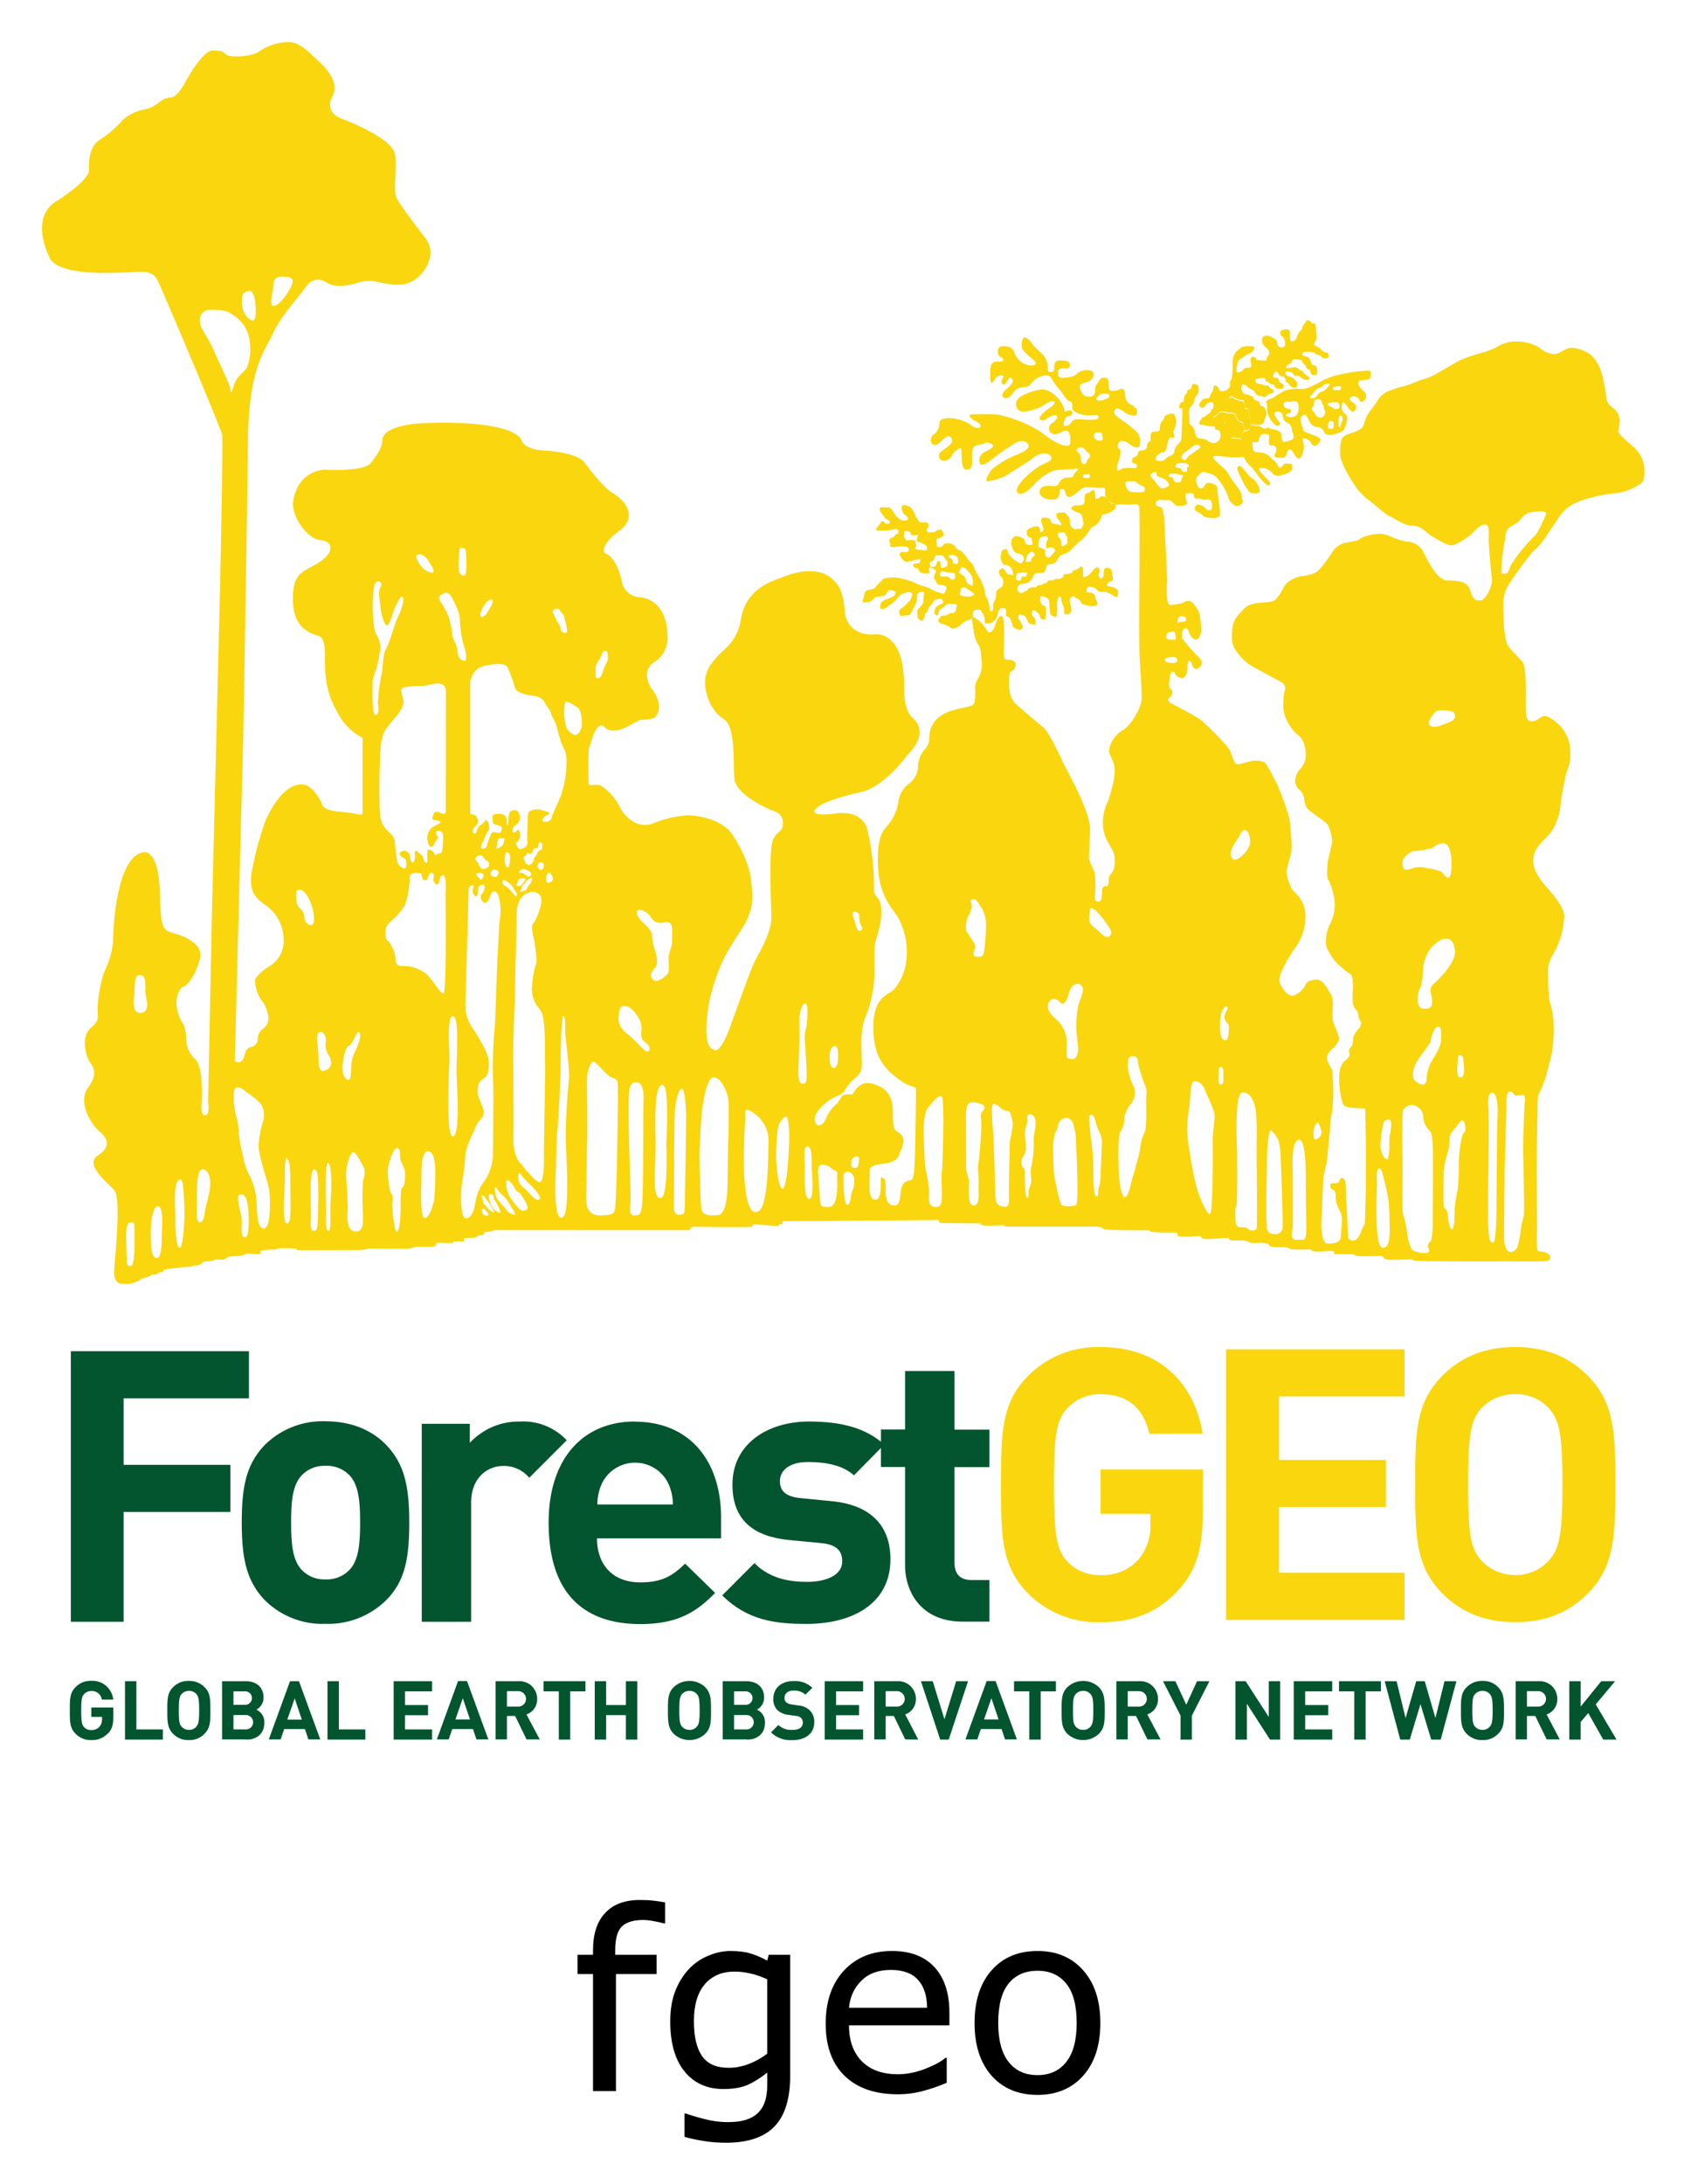<svg xmlns="http://www.w3.org/2000/svg" role="img" viewBox="-8.96 -8.96 359.42 465.92"><title>fgeo logo</title><path id="path184" fill="#f9d60e" d="m 225.937,314.02 h 10.63 v 2.12 a 11.09,11.09 0 0 1 -2.6,7.7 10.34,10.34 0 0 1 -8,3.24 9.44,9.44 0 0 1 -7.23,-3 c -2.11,-2.43 -2.76,-5.27 -2.76,-16.29 0,-11.02 0.65,-13.78 2.76,-16.22 a 9.53,9.53 0 0 1 7.23,-3.08 c 5.76,0 9.09,2.92 10.39,8.43 h 11.37 c -1.55,-9.72 -8.28,-18.48 -21.76,-18.48 a 20.9,20.9 0 0 0 -15.44,6.08 c -5.76,5.76 -5.84,12.24 -5.84,23.27 0,11.03 0.08,17.51 5.84,23.26 a 20.86,20.86 0 0 0 15.41,6.09 c 6.16,0 11.53,-1.54 16.32,-6.56 4.22,-4.38 5.52,-9.24 5.52,-17.6 v -8.43 h -21.84 z"/><path id="polygon186" fill="#02552e" d="M44.24 280.18L6.22 280.18 6.22 337.9 17.49 337.9 17.49 314.47 40.27 314.47 40.27 304.42 17.49 304.42 17.49 290.23 44.24 290.23z" transform="translate(-.063 -.86)"/><path id="path188" fill="#02552e" d="m 60.467,294.27 a 17.48,17.48 0 0 0 -13.05,5.19 c -3.81,4.05 -4.78,8.76 -4.78,16.38 0,7.62 1,12.4 4.78,16.45 a 17.44,17.44 0 0 0 13.05,5.19 17.65,17.65 0 0 0 13.14,-5.19 c 3.89,-4 4.78,-8.83 4.78,-16.45 0,-7.62 -1,-12.33 -4.78,-16.38 -2.68,-2.84 -6.89,-5.19 -13.14,-5.19 m 5,31.86 a 6.66,6.66 0 0 1 -5,1.87 6.59,6.59 0 0 1 -4.86,-1.86 c -2.19,-2.1 -2.43,-5.92 -2.43,-10.29 0,-4.37 0.24,-8.11 2.43,-10.22 a 6.63,6.63 0 0 1 4.86,-1.86 6.7,6.7 0 0 1 5,1.86 c 2.19,2.11 2.43,5.92 2.43,10.22 0,4.3 -0.24,8.19 -2.43,10.29"/><path id="path190" fill="#02552e" d="m 101.937,294.32 a 14.29,14.29 0 0 0 -10.62,4.54 v -4.06 h -10.26 v 42.24 h 10.54 v -25.45 c 0,-5.35 3.57,-7.79 6.81,-7.79 a 7,7 0 0 1 5.59,2.52 l 8,-8 a 12.74,12.74 0 0 0 -10,-4"/><path id="path192" fill="#02552e" d="m 126.537,294.32 c -10.95,0 -18.4,7.78 -18.4,21.56 0,17.11 9.56,21.65 19.53,21.65 7.62,0 11.76,-2.27 16,-6.65 l -6.4,-6.24 c -2.67,2.59 -4.94,4 -9.56,4 -6,0 -9.25,-3.89 -9.25,-9.4 h 26.48 v -4.46 c 0,-12 -6.65,-20.43 -18.4,-20.43 m -8,17.67 a 10.64,10.64 0 0 1 1,-4.54 7.87,7.87 0 0 1 14.11,0 10.5,10.5 0 0 1 1,4.54 z"/><path id="path194" fill="#02552e" d="m 202.207,304.05 v -8 h -7.46 v -12.51 h -10.54 v 12.48 h -5.15 v 2.61 c -4,-3.23 -9.14,-4.31 -15.4,-4.31 -8.59,0 -16.29,4.62 -16.29,13.46 0,7.78 4.7,11.1 12.16,11.83 l 6.81,0.65 c 3.41,0.33 4.46,1.78 4.46,3.89 0,3.16 -3.81,4.38 -7.46,4.38 -3.24,0 -7.87,-0.49 -11.27,-4 l -6.89,6.89 c 5.43,5.35 11.35,6.08 18,6.08 10,0 17.91,-4.46 17.91,-13.78 0,-7.22 -4.21,-11.6 -12.56,-12.41 l -6.65,-0.65 c -3.16,-0.32 -4.38,-1.54 -4.38,-3.64 0,-2.1 1.79,-4.06 6,-4.06 3.73,0 7.38,0.65 9.81,2.84 l 5.75,-5.83 v 4.05 h 5.15 v 20.91 c 0,6 3.65,12.08 12.24,12.08 h 5.76 v -8.87 h -3.82 c -2.51,0 -3.64,-1.37 -3.64,-3.81 v -20.28 z"/><path id="polygon196" fill="#f9d60e" d="M290.88 327.45L264.09 327.45 264.09 313.42 286.9 313.42 286.9 303.37 264.09 303.37 264.09 289.83 290.88 289.83 290.88 279.78 252.8 279.78 252.8 337.5 290.88 337.5z" transform="translate(-.063 -.86)"/><path id="path198" fill="#f9d60e" d="m 329.877,284.51 c -3.9,-3.89 -8.77,-6.08 -15.43,-6.08 -6.66,0 -11.61,2.19 -15.51,6.08 -5.77,5.76 -5.85,12.24 -5.85,23.27 0,11.03 0.08,17.51 5.85,23.26 3.9,3.9 8.85,6.08 15.51,6.08 6.66,0 11.53,-2.18 15.43,-6.08 5.76,-5.75 5.93,-12.24 5.93,-23.26 0,-11.02 -0.17,-17.51 -5.93,-23.27 m -8.2,39.4 a 9.47,9.47 0 0 1 -7.23,3.16 9.78,9.78 0 0 1 -7.31,-3.16 c -2.11,-2.44 -2.76,-5.11 -2.76,-16.13 0,-11.02 0.65,-13.78 2.76,-16.22 a 9.72,9.72 0 0 1 7.31,-3.08 9.42,9.42 0 0 1 7.23,3.08 c 2.11,2.44 2.84,5.19 2.84,16.22 0,11.03 -0.73,13.69 -2.84,16.13"/><path id="path200" fill="#02552e" d="m 14.047,360.86 a 4.5,4.5 0 0 1 -3.52,1.42 4.46,4.46 0 0 1 -3.32,-1.31 c -1.27,-1.24 -1.27,-2.64 -1.27,-5.02 0,-2.38 0,-3.78 1.26,-5 a 4.46,4.46 0 0 1 3.32,-1.31 4.46,4.46 0 0 1 4.69,4 h -2.44 a 2.11,2.11 0 0 0 -2.24,-1.82 2.08,2.08 0 0 0 -1.56,0.67 c -0.45,0.52 -0.59,1.12 -0.59,3.5 0,2.38 0.14,3 0.59,3.52 a 2.06,2.06 0 0 0 1.56,0.64 2.22,2.22 0 0 0 1.73,-0.7 2.34,2.34 0 0 0 0.56,-1.66 v -0.46 h -2.29 v -2 h 4.71 v 1.82 c 0,1.8 -0.28,2.85 -1.19,3.79"/><path id="polygon202" fill="#02552e" d="M20.21 350.58L20.21 360.87 25.86 360.87 25.86 363.04 17.78 363.04 17.78 350.58z" transform="translate(-.063 -.86)"/><path id="path204" fill="#02552e" d="m 34.667,360.97 a 4.43,4.43 0 0 1 -3.32,1.31 4.46,4.46 0 0 1 -3.34,-1.31 c -1.24,-1.24 -1.26,-2.64 -1.26,-5 0,-2.36 0,-3.78 1.26,-5 a 4.46,4.46 0 0 1 3.34,-1.31 4.43,4.43 0 0 1 3.32,1.31 c 1.27,1.17 1.27,2.6 1.27,4.98 0,2.38 0,3.78 -1.28,5 m -1.72,-8.5 a 2,2 0 0 0 -1.56,-0.66 2.08,2.08 0 0 0 -1.57,0.66 c -0.46,0.52 -0.6,1.12 -0.6,3.5 0,2.38 0.14,2.95 0.6,3.48 a 2.09,2.09 0 0 0 1.57,0.68 2,2 0 0 0 1.56,-0.68 c 0.45,-0.53 0.61,-1.1 0.61,-3.48 0,-2.38 -0.16,-3 -0.61,-3.5"/><path id="path206" fill="#02552e" d="m 43.647,362.14 h -5.21 v -12.42 h 5 c 2.43,0 3.85,1.36 3.85,3.5 a 2.87,2.87 0 0 1 -1.54,2.57 2.9,2.9 0 0 1 1.71,2.8 c 0,2.33 -1.59,3.59 -3.81,3.59 m -0.4,-10.29 h -2.38 v 2.87 h 2.38 a 1.44,1.44 0 1 0 0,-2.87 m 0.15,5.05 h -2.53 v 3.07 h 2.53 a 1.54,1.54 0 1 0 0,-3.07"/><path id="path208" fill="#02552e" d="m 56.857,362.14 -0.73,-2.21 h -4.43 l -0.76,2.21 h -2.53 l 4.53,-12.42 h 1.91 l 4.55,12.42 z m -2.92,-8.75 -1.58,4.53 h 3.1 z"/><path id="polygon210" fill="#02552e" d="M63.43 350.58L63.43 360.87 69.08 360.87 69.08 363.04 61 363.04 61 350.58z" transform="translate(-.063 -.86)"/><path id="polygon212" fill="#02552e" d="M83.32 350.58L83.32 352.75 77.55 352.75 77.55 355.67 82.46 355.67 82.46 357.84 77.55 357.84 77.55 360.87 83.32 360.87 83.32 363.04 75.12 363.04 75.12 350.58z" transform="translate(-.063 -.86)"/><path id="path214" fill="#02552e" d="m 92.727,362.14 -0.74,-2.21 h -4.42 l -0.76,2.21 h -2.53 l 4.53,-12.46 h 1.91 l 4.55,12.46 z m -2.91,-8.79 -1.57,4.53 h 3.1 z"/><path id="path216" fill="#02552e" d="m 103.417,362.14 -2.43,-5 h -1.75 v 5 h -2.43 v -12.42 h 4.88 a 3.77,3.77 0 0 1 4,3.82 3.36,3.36 0 0 1 -2.28,3.27 l 2.83,5.33 z m -1.89,-10.29 h -2.29 v 3.29 h 2.29 a 1.65,1.65 0 1 0 0,-3.29"/><path id="polygon218" fill="#02552e" d="M110.37 363.04L110.37 352.75 107.12 352.75 107.12 350.58 116.06 350.58 116.06 352.75 112.81 352.75 112.81 363.04z" transform="translate(-.063 -.86)"/><path id="polygon220" fill="#02552e" d="M120.47 357.82L120.47 363.04 118.04 363.04 118.04 350.58 120.47 350.58 120.47 355.67 124.69 355.67 124.69 350.58 127.12 350.58 127.12 363.04 124.69 363.04 124.69 357.82z" transform="translate(-.063 -.86)"/><path id="path222" fill="#02552e" d="m 141.527,360.97 a 4.9,4.9 0 0 1 -6.67,0 c -1.24,-1.24 -1.26,-2.64 -1.26,-5 0,-2.36 0,-3.78 1.26,-5 a 4.9,4.9 0 0 1 6.67,0 c 1.24,1.24 1.27,2.64 1.27,5 0,2.36 0,3.78 -1.27,5 m -1.77,-8.52 a 2,2 0 0 0 -1.56,-0.66 2.08,2.08 0 0 0 -1.57,0.66 c -0.46,0.52 -0.6,1.12 -0.6,3.5 0,2.38 0.14,2.95 0.6,3.48 a 2.09,2.09 0 0 0 1.57,0.68 2,2 0 0 0 1.56,-0.68 c 0.45,-0.53 0.61,-1.1 0.61,-3.48 0,-2.38 -0.16,-3 -0.61,-3.5"/><path id="path224" fill="#02552e" d="m 150.497,362.14 h -5.21 v -12.42 h 5 c 2.42,0 3.84,1.36 3.84,3.5 a 2.87,2.87 0 0 1 -1.54,2.57 2.9,2.9 0 0 1 1.72,2.8 c 0,2.33 -1.6,3.59 -3.82,3.59 m -0.4,-10.29 h -2.38 v 2.87 h 2.38 a 1.44,1.44 0 1 0 0,-2.87 m 0.16,5.05 h -2.54 v 3.07 h 2.54 a 1.54,1.54 0 1 0 0,-3.07"/><path id="path226" fill="#02552e" d="m 160.137,362.28 a 5.83,5.83 0 0 1 -4.54,-1.64 l 1.57,-1.58 a 4,4 0 0 0 3,1.05 c 1.45,0 2.22,-0.56 2.22,-1.56 a 1.41,1.41 0 0 0 -0.38,-1 1.79,1.79 0 0 0 -1.12,-0.42 l -1.49,-0.22 a 4.15,4.15 0 0 1 -2.41,-1 3.23,3.23 0 0 1 -0.89,-2.45 c 0,-2.22 1.64,-3.77 4.33,-3.77 a 5.35,5.35 0 0 1 4,1.45 l -1.49,1.45 a 3.46,3.46 0 0 0 -2.56,-0.86 c -1.29,0 -1.9,0.72 -1.9,1.58 a 1.17,1.17 0 0 0 0.35,0.89 2,2 0 0 0 1.14,0.47 l 1.48,0.23 a 3.92,3.92 0 0 1 2.38,1 3.36,3.36 0 0 1 1,2.62 c 0,2.42 -2,3.78 -4.62,3.78"/><path id="polygon228" fill="#02552e" d="M175.32 350.58L175.32 352.75 169.55 352.75 169.55 355.67 174.46 355.67 174.46 357.84 169.55 357.84 169.55 360.87 175.32 360.87 175.32 363.04 167.12 363.04 167.12 350.58z" transform="translate(-.063 -.86)"/><path id="path230" fill="#02552e" d="m 184.247,362.14 -2.43,-5 h -1.75 v 5 h -2.43 v -12.42 h 4.88 a 3.76,3.76 0 0 1 4,3.82 3.37,3.37 0 0 1 -2.27,3.27 l 2.78,5.37 z m -1.89,-10.29 h -2.29 v 3.29 h 2.29 a 1.65,1.65 0 1 0 0,-3.29"/><path id="polygon232" fill="#02552e" d="M187.66 350.58L190.18 350.58 192.68 358.7 195.18 350.58 197.72 350.58 193.59 363.04 191.77 363.04z" transform="translate(-.063 -.86)"/><path id="path234" fill="#02552e" d="m 205.547,362.14 -0.74,-2.21 h -4.42 l -0.76,2.21 h -2.53 l 4.53,-12.46 h 1.9 l 4.55,12.46 z m -2.91,-8.79 -1.57,4.53 h 3.1 z"/><path id="polygon236" fill="#02552e" d="M210.79 363.04L210.79 352.75 207.53 352.75 207.53 350.58 216.47 350.58 216.47 352.75 213.22 352.75 213.22 363.04z" transform="translate(-.063 -.86)"/><path id="path238" fill="#02552e" d="m 225.547,360.97 a 4.9,4.9 0 0 1 -6.67,0 c -1.24,-1.24 -1.26,-2.64 -1.26,-5 0,-2.36 0,-3.78 1.26,-5 a 4.9,4.9 0 0 1 6.67,0 c 1.24,1.24 1.27,2.64 1.27,5 0,2.36 0,3.78 -1.27,5 m -1.77,-8.52 a 2,2 0 0 0 -1.56,-0.66 2.1,2.1 0 0 0 -1.57,0.66 c -0.46,0.52 -0.6,1.12 -0.6,3.5 0,2.38 0.14,2.95 0.6,3.48 a 2.11,2.11 0 0 0 1.57,0.68 2,2 0 0 0 1.56,-0.68 c 0.45,-0.53 0.61,-1.1 0.61,-3.48 0,-2.38 -0.16,-3 -0.61,-3.5"/><path id="path240" fill="#02552e" d="m 235.937,362.14 -2.43,-5 h -1.77 v 5 h -2.43 v -12.42 h 4.88 a 3.76,3.76 0 0 1 4,3.82 3.37,3.37 0 0 1 -2.27,3.27 l 2.82,5.33 z m -1.89,-10.29 h -2.31 v 3.29 h 2.29 a 1.65,1.65 0 1 0 0,-3.29"/><path id="polygon242" fill="#02552e" d="M243.07 363.04L243.07 357.93 239.33 350.58 241.97 350.58 244.29 355.6 246.59 350.58 249.23 350.58 245.49 357.93 245.49 363.04z" transform="translate(-.063 -.86)"/><path id="polygon244" fill="#02552e" d="M257.23 363.04L254.79 363.04 254.79 350.58 256.96 350.58 261.9 358.21 261.9 350.58 264.33 350.58 264.33 363.04 262.16 363.04 257.23 355.39z" transform="translate(-.063 -.86)"/><path id="polygon246" fill="#02552e" d="M275.44 350.58L275.44 352.75 269.67 352.75 269.67 355.67 274.58 355.67 274.58 357.84 269.67 357.84 269.67 360.87 275.44 360.87 275.44 363.04 267.23 363.04 267.23 350.58z" transform="translate(-.063 -.86)"/><path id="polygon248" fill="#02552e" d="M280.15 363.04L280.15 352.75 276.89 352.75 276.89 350.58 285.83 350.58 285.83 352.75 282.58 352.75 282.58 363.04z" transform="translate(-.063 -.86)"/><path id="polygon250" fill="#02552e" d="M294.28 355.48L291.99 363.04 289.96 363.04 286.64 350.58 289.18 350.58 291.1 358.44 293.37 350.58 295.19 350.58 297.47 358.44 299.41 350.58 301.95 350.58 298.6 363.04 296.57 363.04z" transform="translate(-.063 -.86)"/><path id="path252" fill="#02552e" d="m 310.767,360.97 a 4.4,4.4 0 0 1 -3.32,1.31 4.48,4.48 0 0 1 -3.34,-1.31 c -1.24,-1.24 -1.26,-2.64 -1.26,-5 0,-2.36 0,-3.78 1.26,-5 a 4.48,4.48 0 0 1 3.34,-1.31 4.4,4.4 0 0 1 3.32,1.31 c 1.25,1.24 1.28,2.64 1.28,5 0,2.36 0,3.78 -1.28,5 m -1.76,-8.52 a 2,2 0 0 0 -1.56,-0.66 2.08,2.08 0 0 0 -1.57,0.66 c -0.46,0.52 -0.6,1.12 -0.6,3.5 0,2.38 0.14,2.95 0.6,3.48 a 2.09,2.09 0 0 0 1.57,0.68 2,2 0 0 0 1.56,-0.68 c 0.45,-0.53 0.61,-1.1 0.61,-3.48 0,-2.38 -0.16,-3 -0.61,-3.5"/><path id="path254" fill="#02552e" d="m 321.147,362.14 -2.43,-5 h -1.78 v 5 h -2.4 v -12.42 h 4.88 a 3.76,3.76 0 0 1 4,3.82 3.36,3.36 0 0 1 -2.28,3.27 l 2.8,5.33 z m -1.89,-10.29 h -2.32 v 3.29 h 2.29 a 1.65,1.65 0 1 0 0,-3.29"/><path id="polygon256" fill="#02552e" d="M328.47 359.29L328.47 363.04 326.04 363.04 326.04 350.58 328.47 350.58 328.47 356 332.86 350.58 335.82 350.58 331.69 355.53 336.12 363.04 333.28 363.04 330.08 357.37z" transform="translate(-.063 -.86)"/><path id="path258" fill="#f9d60e" d="m 175.937,119.49 a 1.56,1.56 0 0 0 1.53,-0.72 c 0.44,-0.44 0.47,-0.31 1.66,-0.53 1.19,-0.22 0.92,-0.33 1.3,-0.94 0.38,-0.61 0.61,-0.34 1.33,-0.19 0.72,0.15 0.36,0.24 0.33,0.63 -0.03,0.39 -0.3,0.56 -1.63,1.08 -1.33,0.52 -0.68,0.25 -1,0.47 -0.32,0.22 -0.49,0.45 -0.55,1.11 -0.06,0.66 0.08,0.53 0.55,0.56 0.47,0.03 0.83,-0.34 1.88,-1.14 a 4.83,4.83 0 0 0 1.39,-1.36 c 0.59,-0.75 0.76,-0.55 1.37,-0.86 a 1.53,1.53 0 0 1 1.4,-0.11 c 0.5,0.11 0.17,0.58 0,1.14 -0.17,0.56 -0.26,0.52 -0.76,1.05 a 9.16,9.16 0 0 1 -1.33,1.17 c -0.69,0.61 -0.44,0.77 -0.33,1.3 0.11,0.53 0.78,0.17 1.5,0.19 0.72,0.02 0.83,-0.44 1.26,-1.24 a 9.09,9.09 0 0 0 0.69,-1.34 5.57,5.57 0 0 0 0.28,-1.63 c 0,-0.53 0.25,-0.8 1,-0.8 0.75,0 0.43,0.27 0.36,1 -0.07,0.73 0.07,1.11 -0.19,1.43 a 3,3 0 0 1 -0.83,1.09 c -0.49,0.39 -0.22,1 -0.27,1.6 a 1,1 0 0 0 0.91,1 c 0.44,0 0.63,-0.91 0.63,-1.33 0,-0.42 0.46,-0.36 0.56,-0.58 a 8.84,8.84 0 0 1 0.36,-0.94 c 0.18,-0.34 0.58,-0.58 0.86,-1.11 0.28,-0.53 0.46,-0.55 1.16,-0.67 0.7,-0.12 0.83,0.09 0.94,0.62 0.11,0.53 -0.38,0.38 -1,0.77 -0.62,0.39 -0.57,0.47 -0.75,1.05 -0.18,0.58 0,0.8 0.28,1 0.28,0.2 0.39,0 0.46,-0.3 0.07,-0.3 0.1,-0.69 0.54,-1 a 6.3,6.3 0 0 0 1.11,-0.83 c 0.41,-0.33 0.86,-0.3 1.75,-0.24 0.89,0.06 0.49,0.38 0.44,0.85 -0.05,0.47 0,0.61 -0.39,0.95 -0.39,0.34 -0.56,0 -1,0.22 -0.44,0.22 -0.55,0.47 -1.25,0.47 -0.7,0 -0.48,0 -0.95,0.58 -0.47,0.58 -0.15,0.83 0.29,1.06 0.44,0.23 1,0.27 1.72,0.69 0.72,0.42 0.58,0.52 1.14,0.38 a 2.53,2.53 0 0 0 1.43,-0.8 4.25,4.25 0 0 1 1.81,-1 c 0.9,-0.3 0.77,-1 0.77,-1.46 0,-0.46 0.35,-0.73 1.06,-0.73 0.71,0 0.66,0.22 0.84,0.61 a 2.31,2.31 0 0 1 0.6,1.58 c 0,1.11 0.44,0.8 1.06,0.7 0.62,-0.1 0.65,-0.2 1.18,-0.7 0.53,-0.5 0.42,-1 0.7,-1.77 0.28,-0.77 0.71,-0.81 1.19,-0.72 0.48,0.09 0.51,0.36 0.41,1.21 -0.1,0.85 0.58,0.37 0.86,1 a 3.78,3.78 0 0 1 0.53,1.39 c 0.14,0.58 0.52,0.69 1.14,0.91 a 0.68,0.68 0 0 0 1,-0.28 c 0.22,-0.3 -0.32,-1.16 -0.69,-1.77 -0.37,-0.61 -0.22,-0.55 -0.14,-0.94 0.08,-0.39 0.47,-0.08 0.94,0 0.47,0.08 0.61,0.34 1,1.2 0.39,0.86 0.53,0.55 1.14,0.74 0.61,0.19 0.47,0 0.54,-0.47 a 1.47,1.47 0 0 0 -0.54,-1.24 1,1 0 0 1 -0.12,-1.14 c 0.18,-0.44 0.67,0 0.92,0.22 a 1.38,1.38 0 0 1 0.67,0.92 c 0.17,0.63 0.44,0.63 0.91,0.66 0.47,0.03 0.37,-0.83 0.39,-2 0.02,-1.17 -0.25,-0.72 -0.61,-1 a 1.72,1.72 0 0 1 -0.66,-1.52 c 0.05,-0.78 0.88,-0.39 1.27,-0.14 a 1,1 0 0 1 0.71,1 c 0,0.58 0.09,1.13 0.09,1.83 a 1.18,1.18 0 0 0 1,1.22 c 0.52,0.11 0.46,-0.09 0.52,-0.28 a 18.42,18.42 0 0 0 0.06,-2.19 3.47,3.47 0 0 1 0.27,-1.69 c 0.24,-0.33 0.61,0 0.63,0.53 a 3.19,3.19 0 0 0 0.33,1.1 3.85,3.85 0 0 1 0.26,1.53 c 0,0.66 0.56,0.66 1.24,0.25 0.68,-0.41 0.08,-1.72 0,-2.33 -0.08,-0.61 0,-0.94 0.5,-1.22 0.5,-0.28 0.44,0.19 0.9,0.39 a 1.64,1.64 0 0 1 1,0.91 c 0.27,0.53 0.69,0.39 1.53,0.67 a 2.51,2.51 0 0 0 1.79,-0.14 c 0.53,-0.14 -0.26,-1.14 -0.3,-1.67 a 1.14,1.14 0 0 0 -1.17,-1 c -0.62,0 -0.75,-0.08 -0.68,-0.69 0.07,-0.61 0.65,-0.59 1,-0.5 a 2.13,2.13 0 0 1 1.37,0.78 c 0.23,0.41 1.64,0.19 1.87,0.33 a 10.61,10.61 0 0 1 1.93,1 c 0.43,0.33 0.55,-0.5 0.53,-1.16 -0.02,-0.66 -1.41,-1.06 -2,-1.09 -0.59,-0.03 -0.36,-0.39 -0.15,-0.72 0.21,-0.33 0.58,-0.25 0.91,-0.52 0.33,-0.27 0,-1.19 0,-1.58 a 1.13,1.13 0 0 0 -1.11,-1.14 c -0.81,0 -0.69,0.86 -0.72,1.33 a 1,1 0 0 1 -0.54,1 c -0.27,0.08 -0.57,-0.42 -0.48,-1 0.09,-0.58 0.3,-1 -0.12,-1.33 -0.42,-0.33 -1.08,0.5 -1.52,1 a 3.38,3.38 0 0 1 -1.35,1 c -0.45,0.13 -0.37,-0.22 -0.4,-1.53 -0.03,-1.31 -0.71,-0.52 -0.87,-0.41 a 1.76,1.76 0 0 1 -0.9,0.44 c -0.58,0.17 -0.42,0.31 -0.5,0.44 -0.08,0.13 -0.36,0.39 -1.24,0.39 -0.88,0 -0.53,0.31 -0.68,0.47 a 1.09,1.09 0 0 1 -0.94,0.59 c -0.61,0 -1,0 -1,0.13 0,0.13 -0.22,0.17 -0.75,0.17 -0.53,0 -0.5,0.08 -0.61,0.14 -0.11,0.06 -0.17,0.44 -0.38,0.44 -0.21,0 -0.57,0 -0.7,0.25 a 0.51,0.51 0 0 1 -0.5,0.17 0.76,0.76 0 0 0 -0.75,0.27 c -0.22,0.25 -0.29,0.2 -0.72,0.2 a 2.32,2.32 0 0 0 -1,0.22 c -0.39,0.17 -0.21,0.58 -0.6,0.58 a 0.7,0.7 0 0 0 -0.55,0.28 0.84,0.84 0 0 1 -1.27,-0.94 c 0.13,-1 1.21,-0.78 1.88,-1 a 2.13,2.13 0 0 0 1.42,-1.44 c 0.31,-0.78 0.59,-0.72 1.5,-0.72 0.91,0 1.13,-0.33 1.27,-1.17 0.14,-0.84 0.73,-0.63 1.35,-0.83 0.62,-0.2 0.86,-0.3 1.08,-0.86 a 1.82,1.82 0 0 1 1.25,-1.13 4.28,4.28 0 0 0 1.61,-0.92 11.57,11.57 0 0 1 1.83,-1.77 7.11,7.11 0 0 0 1.92,-2.11 c 0.49,-0.66 0.57,-1 1.2,-1.24 a 3.25,3.25 0 0 0 1.37,-1.45 c 0.29,-0.55 0.22,-1 0.51,-1 0.29,0 2.51,-0.52 2.76,-1.66 a 0.33,0.33 0 0 0 0,-0.25 c -0.15,-0.42 -0.83,-0.5 -1,-0.5 -0.17,0 -0.85,-1.21 -1.13,-1.33 a 1.71,1.71 0 0 0 -0.91,-0.14 c -0.47,0 -0.21,0.39 -0.91,0.48 -0.7,0.09 -0.31,-0.56 -0.41,-0.78 -0.1,-0.22 -0.09,-0.83 -0.31,-1 -0.22,-0.17 -0.73,0.22 -0.95,0.44 -0.22,0.22 -0.66,0.16 -0.83,0.3 -0.17,0.14 -0.22,1.12 -0.22,1.53 0,0.41 -0.17,0.75 -0.28,0.75 -0.11,0 -0.9,0.28 -1.3,0.22 a 1.27,1.27 0 0 0 -1.11,0.36 c -0.3,0.36 0,0.45 0.22,0.64 a 3.71,3.71 0 0 0 1.08,0.47 c 0.5,0.23 0.58,0.23 0.78,0.61 a 6.24,6.24 0 0 1 0.33,1.41 c 0.17,0.78 0.11,0.22 -0.16,1 -0.27,0.78 -0.31,0.36 -1.17,0.52 -0.86,0.16 -0.66,-0.08 -1.08,-0.39 -0.42,-0.31 -0.3,-0.49 -0.44,-1.49 -0.14,-1 -0.45,-0.69 -0.72,-1.22 -0.27,-0.53 -0.64,-0.44 -1.25,-0.39 a 1.77,1.77 0 0 0 -0.86,0.17 2.86,2.86 0 0 0 0.06,0.75 c 0.06,0.49 0.36,0.36 0.83,1.27 0.47,0.91 -0.83,0.22 -1,0.22 a 2.4,2.4 0 0 1 -0.83,-0.17 c -0.5,-0.22 -0.22,-0.46 -0.38,-0.69 -0.16,-0.23 -0.38,-0.47 -1.1,-0.47 -0.72,0 -0.47,0 -0.76,0.22 -0.29,0.22 -0.07,0.72 0.15,1.39 0.22,0.67 0.41,1 -0.06,1.38 -0.47,0.38 -0.43,-0.33 -0.49,-0.66 -0.06,-0.33 -0.28,-0.53 -0.95,-0.47 -0.67,0.06 -0.33,0.08 -0.75,0.22 a 2.2,2.2 0 0 0 -0.69,0.33 c -0.5,0.25 -0.47,0.86 -0.3,1.33 0.17,0.47 0.37,0.31 0.7,0.48 0.33,0.17 0.32,0.69 0.43,1.19 0.11,0.5 -0.36,0.41 -0.94,0.38 -0.58,-0.03 -0.75,-0.94 -0.78,-1.1 a 2.35,2.35 0 0 0 -1.38,-0.7 c -0.76,-0.19 -0.81,0.14 -1.15,0.39 -0.34,0.25 -0.27,1.22 -0.27,1.33 a 6.12,6.12 0 0 0 0.5,1.33 c 0.24,0.47 0.63,0.45 1.3,0.7 0.67,0.25 0.75,0.41 0.87,0.8 0.12,0.39 0,0.47 -0.36,1 -0.36,0.53 -1,-0.22 -1.4,-0.33 a 6.66,6.66 0 0 1 -1.42,-1.36 c -0.26,-0.42 -0.1,-0.5 -0.37,-0.94 -0.27,-0.44 -0.59,-0.2 -0.92,0 -0.33,0.2 -0.36,0.77 -0.47,1.25 -0.11,0.48 0.06,0.77 0.33,1.46 0.27,0.69 0.85,0.28 1.28,0.59 a 1.94,1.94 0 0 1 1,1.6 c 0.09,0.86 -0.22,0.3 -0.78,0.3 -0.56,0 -0.65,-0.44 -1,-1 -0.35,-0.56 -0.71,-0.17 -0.94,-0.06 -0.23,0.11 -0.3,0.45 -0.16,1 0.14,0.55 0.49,0.67 0.69,0.92 a 1.94,1.94 0 0 1 0.08,1.3 c -0.11,0.5 -0.36,0.5 -1,1 -0.64,0.5 -0.39,0.36 -0.48,1.16 -0.09,0.8 0,0.83 -0.34,1.36 a 1.94,1.94 0 0 0 -0.29,1.27 c 0,0.48 0,0.86 -0.45,0.86 -0.45,0 -0.27,-0.27 -0.32,-0.63 a 6.3,6.3 0 0 0 -0.52,-2.08 2.41,2.41 0 0 1 -0.47,-1.53 12,12 0 0 0 -1,-2.63 14,14 0 0 1 -1.33,-2.47 c -0.38,-1.08 -0.67,-0.83 -1.36,-1.83 a 9.54,9.54 0 0 0 -1.3,-1.55 c -0.39,-0.36 -0.89,-0.27 -1.21,-0.89 a 1.92,1.92 0 0 0 -1.71,-0.83 c -0.8,0 -0.91,0.17 -1.08,0.5 -0.17,0.33 -0.5,0.23 -0.94,0.3 -0.44,0.07 -0.28,-0.52 -0.39,-1.26 -0.11,-0.74 0.6,-0.59 0.72,-0.7 0.12,-0.11 0.72,-0.33 0.83,-0.61 0.11,-0.28 -0.22,-0.64 -0.38,-1 -0.16,-0.36 -1.08,-0.09 -1.33,0.19 -0.25,0.28 -1,0.14 -1.29,0.25 -0.29,0.11 -0.58,-0.06 -0.64,-0.5 -0.06,-0.44 0.29,-0.41 0.37,-0.66 a 1.14,1.14 0 0 0 -0.12,-0.78 c -0.13,-0.31 -0.43,-0.17 -1.22,-0.19 -0.79,-0.02 -0.72,-0.34 -1.15,-0.92 -0.43,-0.58 -0.47,-1.16 -1,-1.91 -0.53,-0.75 -0.66,-0.53 -1,-0.69 -0.34,-0.16 -0.88,-0.37 -1.11,0 -0.23,0.37 -0.1,0.74 0.07,1.25 0.17,0.51 0.91,0.85 1.09,1.24 0.18,0.39 -0.22,0.64 -0.85,0.64 a 2.28,2.28 0 0 1 -1.42,-0.81 5.53,5.53 0 0 1 -1,-1.41 c -0.38,-0.53 -0.74,-0.69 -1.11,-0.61 -0.37,0.08 -1,-0.14 -1.37,0 -0.37,0.14 -0.18,0.61 -0.12,0.78 0.06,0.17 0.69,1 0.91,1.36 0.22,0.36 1.22,0.74 1.22,1 0,0.26 -0.16,0.31 -0.64,0.36 -0.48,0.05 -0.38,0 -0.58,-0.36 -0.2,-0.36 -0.77,-0.1 -0.77,0 a 1.59,1.59 0 0 1 -0.5,0.75 2,2 0 0 0 -0.53,0.86 c 0,0.23 1.17,0.17 1.55,0.17 a 10.6,10.6 0 0 0 2.36,-0.25 c 0.54,-0.14 1,0.08 0.86,0.66 -0.14,0.58 -0.44,0.2 -0.59,0.45 a 1.23,1.23 0 0 1 -0.8,0.69 c -0.52,0.14 -0.33,0.17 -0.49,0.5 -0.16,0.33 0.13,0.61 0.16,1.19 0.03,0.58 1,0.17 2,0.17 1,0 1.38,0 1.76,0.27 0.38,0.27 0.22,0.56 0,0.84 -0.22,0.28 -0.9,0 -1.3,0.08 -0.4,0.08 -0.48,0.31 -0.42,0.69 a 3.58,3.58 0 0 0 0.94,1.22 c 0.29,0.31 0.82,0.14 1.58,0 a 7,7 0 0 1 1.65,-0.37 c 0.6,0.06 0,0.59 0,0.75 0,0.16 -0.7,0.11 -1.12,0.22 -0.42,0.11 -0.14,0.72 0.23,0.86 0.37,0.14 0.68,0.09 0.78,0.5 0.1,0.41 0.27,0.64 1.51,0.72 1.24,0.08 0.56,-0.44 0.65,-1 0.09,-0.56 0.72,-0.14 1.25,0.2 0.53,0.34 0,0.55 -0.12,1.3 -0.12,0.75 0,0.44 0.43,1.33 0.43,0.89 1,0.42 1.76,0.77 0.76,0.35 0.31,0.7 0.12,1.36 -0.19,0.66 -0.67,0.28 -1.61,0 -0.94,-0.28 -1.51,-0.81 -2.76,-1.19 a 14.62,14.62 0 0 1 -2.56,-1 17.55,17.55 0 0 0 -2.14,-0.64 7.7,7.7 0 0 0 -2.68,-0.25 c -1.34,0.11 -1.39,0.17 -1.78,0.64 a 13.13,13.13 0 0 0 -1.3,1.36 c -0.43,0.61 -0.72,0.38 -1.57,0.64 -0.85,0.26 -0.71,0.44 -1,1.63 -0.29,1.19 -0.34,1 0.75,1 m 41.73,-14.89 c 0.82,0 0.32,0.06 0.71,0.56 0.39,0.5 0.25,0.55 0.31,1.22 0.06,0.67 -0.2,0.66 -0.7,1 -0.5,0.34 -0.61,0 -0.66,-0.66 -0.05,-0.66 0,-0.61 -0.37,-1 -0.37,-0.39 -0.16,-0.08 -0.3,-0.58 -0.14,-0.5 0.19,-0.56 1,-0.56 m -4.89,1.43 c 0.16,-0.52 0.88,-0.72 1.53,-0.52 0.65,0.2 0.09,0.6 0,1 a 3.3,3.3 0 0 0 -0.15,1.19 c 0,0.47 0.54,0.08 0.91,0.08 a 1.09,1.09 0 0 1 0.94,0.47 c 0.25,0.34 -0.08,0.48 -0.34,0.81 a 4.71,4.71 0 0 1 -0.69,0.75 c -0.3,0.28 -0.19,0.11 -0.66,0 -0.47,-0.11 -0.25,-0.33 -0.35,-0.47 a 4.2,4.2 0 0 1 0,-0.94 2,2 0 0 0 -1,-0.5 c -0.54,-0.12 -0.47,-0.26 -0.49,-0.67 a 3.87,3.87 0 0 1 0.29,-1.25 m -2.7,3.69 a 2.05,2.05 0 0 1 0.72,-0.86 c 0.28,-0.19 0.54,-0.08 0.79,0.17 a 0.47,0.47 0 0 1 0,0.69 c -0.21,0.19 -0.54,0.25 -0.54,0.55 0,0.3 -0.05,0.67 -0.83,0.67 -0.78,0 -0.19,-0.67 -0.14,-1.22 m -2.27,4 c 0.05,-0.53 0.65,-0.36 1,-0.5 a 1.89,1.89 0 0 1 1.12,0 c 0.58,0.2 0.06,0.17 0,0.69 -0.06,0.52 -0.23,0 -0.69,0.14 -0.46,0.14 -0.31,0.39 -0.43,0.7 -0.12,0.31 -0.79,0.16 -1,0 -0.21,-0.16 -0.06,-0.5 0,-1 m -19.02,-5.75 c -0.07,0.21 0,0.58 -0.5,0.5 -0.5,-0.08 -0.85,-0.09 -1.24,-0.17 -0.39,-0.08 -1,0 -0.76,-0.48 a 1,1 0 0 0 0,-1 c -0.08,-0.33 0.23,-0.44 -0.72,-0.58 -0.95,-0.14 -1.12,0.36 -1.41,-0.2 -0.29,-0.56 -0.51,-0.33 -0.31,-0.91 0.2,-0.58 -0.3,-0.75 0.43,-0.78 0.73,-0.03 0.89,0.17 1,0.56 0.25,0.77 1.55,0 1.55,0.33 0,0.33 -0.64,1.19 0,1.36 a 5.1,5.1 0 0 1 1.27,0.52 c 0.56,0.31 0.69,0.64 0.63,0.84 m 9.49,10.2 c -0.5,0.27 -0.89,0.14 -1.89,0 -1,-0.14 -0.5,-0.59 -0.44,-1 0,-0.25 0.17,-0.81 0.5,-0.81 0.33,0 0.75,0 0.91,0.23 0.16,0.23 0.5,0.33 1.17,0.86 0.67,0.53 0.29,0.47 -0.25,0.75 m -2.21,-6 c 0.1,-0.47 0.43,0 0.7,0 0.27,0 0.62,0.56 0.93,0.86 a 2.46,2.46 0 0 1 0.66,0.89 4.15,4.15 0 0 1 0.24,1.75 c -0.13,0.69 -0.32,0.21 -0.82,0 -0.5,-0.21 -0.72,-1.11 -1,-1.75 0,0 -0.7,-0.44 -1,-0.64 -0.3,-0.2 0.18,-0.66 0.29,-1.11 m -2.5,-2.71 c 0,0 0.77,-0.2 1,0 0.23,0.2 0.54,0.14 0.68,0.33 a 2.09,2.09 0 0 1 0.18,1.22 c -0.07,0.44 -0.17,0.3 -0.74,0.25 -0.57,-0.05 -0.35,-0.53 -0.35,-0.58 a 1.33,1.33 0 0 0 -0.75,-0.7 c -0.39,-0.08 -0.09,-0.33 0,-0.52 m -2.27,1.22 c -0.42,0 -0.38,0.33 -0.53,0.77 -0.15,0.44 -0.13,0.42 -0.81,0.5 -0.68,0.08 -0.47,-0.3 -0.58,-0.69 -0.11,-0.39 0.28,-0.39 0.58,-0.58 a 1.35,1.35 0 0 0 0.53,-0.94 c 0.08,-0.39 0.58,-0.28 1.08,-0.25 a 1,1 0 0 1 1,0.55 c 0.25,0.5 0.64,0.61 0.61,1.16 -0.03,0.55 -0.2,0.69 -0.81,0.89 -0.61,0.2 -0.69,-0.22 -0.69,-0.75 0,0 0,-0.63 -0.41,-0.66 m 0.33,3.16 c 0,-0.26 -0.14,-0.36 0,-0.56 0.14,-0.2 0.19,-0.58 1.19,-0.25 0.58,0.2 2.08,0 2,0.61 -0.08,0.61 0.06,0.78 -0.17,0.86 a 0.6,0.6 0 0 1 -0.84,0 1.42,1.42 0 0 0 -0.82,-0.53 c -0.38,0 -1.35,0.12 -1.38,-0.13"/><path id="path260" fill="#f9d60e" d="m 339.257,86.03 c -1,-0.91 -2.83,-2.41 -2.83,-2.91 a 15.31,15.31 0 0 0 0.34,-2.52 3.78,3.78 0 0 0 -1.78,-2.77 3,3 0 0 1 -1.16,-2.41 42.33,42.33 0 0 0 -1,-5 c -1.18,-3.47 -3.11,-4.22 -3.11,-4.22 -3,-1.55 -4.21,-0.86 -5.28,-0.22 a 3.46,3.46 0 0 1 -1.74,0.61 5.3,5.3 0 0 1 -3.08,-1.36 9.55,9.55 0 0 0 -5.68,-1.31 7.69,7.69 0 0 0 -3,0.91 14.29,14.29 0 0 1 -3,1.31 36.55,36.55 0 0 0 -5.45,1.83 c -0.9,0.5 -4.46,2.57 -4.79,2.77 a 15.19,15.19 0 0 1 -2.76,1.21 c -0.66,0.06 -3.82,1.5 -4.42,1.53 -0.6,0.03 -2.64,0.83 -3.4,1.11 a 5.34,5.34 0 0 0 -2.13,2 17.67,17.67 0 0 1 -1.49,2.08 7.46,7.46 0 0 0 -1.38,3 c -0.37,1.2 -2.25,1.58 -3.72,2.16 -1.47,0.58 -1.29,2.42 -1.32,4.11 -0.03,1.69 2.26,5.4 2.79,6.15 a 13.65,13.65 0 0 0 2.88,3.33 c 1.19,0.77 3.8,3.32 5.11,3.88 1.31,0.56 2.82,1.88 4.7,1.91 1.88,0.03 2.83,1.38 3.74,2 0.91,0.62 3.61,2.19 4.49,2.19 0.88,0 3.13,-1.44 4.1,-2.25 0.97,-0.81 1.86,-2.13 3,-2.19 1.14,-0.06 0.9,1.39 0.9,3.25 0,1.86 0.63,8.06 0.63,8.06 0.39,1.86 -1.48,4.72 -2.1,4.82 -2.28,0.45 -2.08,-1.63 -2.8,-2.82 -0.72,-1.19 -2.58,-1.39 -4.6,-1.39 -2.02,0 -4,-3.9 -5,-5.9 a 4,4 0 0 0 -3.18,-2.35 8.85,8.85 0 0 1 -2.58,-0.61 c -1.27,-0.42 -2.41,-1.25 -4.28,-1.06 -1.87,0.19 -3.5,0.81 -3.73,1.17 -0.23,0.36 -2.57,0.55 -3.45,0.83 a 5,5 0 0 0 -2.27,1.8 29,29 0 0 1 -3,4 c -0.8,0.8 -2.63,1.11 -3.68,1.22 a 6.19,6.19 0 0 0 -3.27,1.67 c -0.5,0.6 -1,1.93 -1.7,2.71 -0.7,0.78 -0.49,1.06 -3.6,1.27 -3.11,0.21 -3.53,1.2 -4.82,2.58 -1.29,1.38 -1.43,3.11 -1.37,5.35 0.06,2.24 3,4.93 4.06,5.49 1.06,0.56 6.46,3.52 6.81,3.72 a 1.75,1.75 0 0 1 0.32,1.85 15.15,15.15 0 0 0 -0.19,4 9.34,9.34 0 0 0 3.12,5.27 c 1.6,1.19 1.62,3.68 1.62,4.29 a 4.12,4.12 0 0 1 -1,2.72 4.42,4.42 0 0 0 -1.28,2.82 2.59,2.59 0 0 0 1.08,1.92 3.68,3.68 0 0 1 0.84,1.55 5.44,5.44 0 0 0 0.51,2.08 c 0.41,0.83 4,2.9 4.56,3.77 a 8.15,8.15 0 0 1 0.9,3.88 c -0.14,0.83 -1,3.82 -1,4.82 0,1 -0.25,2.46 0.33,3.22 a 13.09,13.09 0 0 1 1.26,5 9.8,9.8 0 0 1 -1.09,4.4 7.82,7.82 0 0 0 -0.75,4.52 12.31,12.31 0 0 0 2.28,3.63 24.84,24.84 0 0 0 2.94,2.41 c 0.5,0.3 0.55,2.69 0.47,3.14 a 30,30 0 0 0 0,3.15 3.39,3.39 0 0 0 0.6,1.16 c 0.16,0.2 0.5,0.48 0.5,0.84 a 4,4 0 0 0 0.59,1.8 c 0.36,0.53 -0.5,1.72 -0.81,1.94 a 4,4 0 0 0 -0.84,1.63 5.14,5.14 0 0 1 -0.16,1.45 c -0.11,0.16 -0.73,0.8 -0.73,1.19 0,0.39 0.62,1 -0.59,1.94 -1.21,0.94 -1.5,2.08 -1.47,4.35 0.03,2.27 0.54,4.79 1,5.35 0.46,0.56 3.16,0.64 4,0.64 0.84,0 0.57,0.47 0.57,0.47 l 0.12,6.68 v 9.8 c 0,0 -0.16,7.41 -0.23,7.74 a 14.26,14.26 0 0 0 -0.78,1.53 c -0.22,0.72 -0.75,1.88 -1.66,2 a 1.09,1.09 0 0 1 -1.15,-0.72 l -0.14,-4.14 c 0,0 -0.29,-4.18 -0.32,-6.32 -0.03,-2.14 -0.51,-2.19 -0.8,-2.16 -0.29,0.03 -0.53,0.17 -0.53,0.53 0,0.36 -0.53,0.61 -1.08,0.58 -0.55,-0.03 -0.83,0 -0.92,0.36 a 1.16,1.16 0 0 0 0.67,1.11 c 0.46,0.14 0.53,0.86 0.53,1.78 a 4.78,4.78 0 0 0 0.72,2.32 6,6 0 0 1 0.58,1.86 c 0.1,0.58 -0.2,2.91 -0.24,4.1 -0.04,1.19 -1.9,1.44 -3,1.3 -1.1,-0.14 -1.16,-3.82 -1.16,-3.91 0,-0.09 0.39,-9.42 0.42,-9.83 a 24.44,24.44 0 0 1 0.6,-2.92 c 0.17,-0.32 0.56,-4.79 0.56,-5.07 0,-0.28 0.33,-2.49 0.3,-3.13 a 12.9,12.9 0 0 1 0.42,-3.07 41,41 0 0 0 0,-9.15 9.74,9.74 0 0 1 -1.1,-2.19 c 0,-0.66 0.08,-1.25 1.18,-2.27 a 3.9,3.9 0 0 0 1.43,-2.19 12.11,12.11 0 0 0 -0.83,-2.36 6.08,6.08 0 0 1 -0.64,-2.63 c 0,-1.2 0.47,-3.3 -0.33,-4.49 -0.8,-1.19 -1.66,-3.27 -3.22,-3.05 -1.56,0.22 -1.72,0.33 -2.16,1.11 a 4.76,4.76 0 0 1 -2.52,2.27 c -1.18,0.28 -2.46,-1.35 -3,-2.85 -0.54,-1.5 2.27,-5.85 3.32,-7.35 a 11.14,11.14 0 0 0 2.16,-7.26 c -0.23,-3.3 -2.46,-4.6 -2.82,-5.16 a 11.54,11.54 0 0 1 -1.22,-3.74 c 0,-0.53 1.08,-4.1 1.13,-4.93 0.05,-0.83 -0.3,-5.27 -0.48,-6.43 a 51.48,51.48 0 0 0 -2.69,-7.46 c -0.79,-1.55 -2.22,-4.38 -2.65,-4.6 a 5.26,5.26 0 0 0 -2.41,-0.33 c -0.63,0.11 -2.72,0.78 -3.37,0.78 -0.65,0 -1.19,-2.11 -1.63,-3.05 -0.44,-0.94 -5.22,-5.71 -6.17,-6.43 -0.95,-0.72 -6,-3.39 -6.37,-3.55 -0.37,-0.16 -0.92,-0.89 -0.22,-1.3 0.7,-0.41 0.58,-1.5 0.26,-1.67 -0.32,-0.17 -0.43,-0.49 -0.44,-0.83 -0.01,-0.34 0.15,-2.85 0.62,-2.91 0.47,-0.06 0.5,0 0.61,0.36 a 2,2 0 0 0 1.55,1 c 0.64,0 0.92,-0.89 1,-1.17 0.08,-0.28 0.14,-2.55 0.5,-2.57 0.36,-0.02 0.64,0.63 0.67,1 a 1.18,1.18 0 0 0 0.78,0.8 c 0.27,0.06 0.94,-0.39 1.24,-1.05 0.3,-0.66 -0.77,-1.72 -1.19,-2 a 43.09,43.09 0 0 1 -2.88,-3.39 c -0.31,-0.41 -0.16,-2.1 0.44,-2.24 0.6,-0.14 0.78,0.36 1,1 0.22,0.64 0.76,1.41 1.41,1.38 0.65,-0.03 1,-1 1.07,-1.69 a 19,19 0 0 0 -0.36,-4 c -0.19,-0.5 -1.27,-2.32 -2,-2.52 -0.73,-0.2 -1.06,0.2 -1.65,0.44 a 12.38,12.38 0 0 1 -2.55,0.39 c -1.11,0.14 -0.66,-5.27 -0.66,-5.27 0,0 -0.53,-11 -0.6,-12.47 -0.07,-1.47 -0.34,-2.94 -0.62,-3.08 -0.28,-0.14 -1.11,-0.11 -1.19,-0.69 -0.08,-0.58 0.14,-0.61 0.5,-0.83 0.36,-0.22 1.11,0 1.81,0 a 1.4,1.4 0 0 1 1.4,0.58 c 0.53,0.56 0.62,0.53 0.93,0.62 a 4.64,4.64 0 0 0 1.68,-0.2 c 0.64,-0.2 0,-1.28 0,-1.86 0,-0.58 0.16,-0.58 0.61,-0.63 0.45,-0.05 1.13,-0.09 1.16,0.27 0.03,0.36 0,0.86 0.54,0.86 a 2.55,2.55 0 0 1 1.29,0.2 c 0.42,0.16 0.64,0 1.28,0 0.64,0 0.79,0.72 0.79,1.28 0,0.56 0,0.83 -0.47,1 -0.47,0.17 -0.77,-0.23 -1,-0.48 a 2.27,2.27 0 0 0 -1.19,-0.66 c -0.49,-0.14 -0.77,0.11 -1,0.47 -0.23,0.36 0.18,0.83 0.48,1 0.3,0.17 1,0.45 1.22,0.86 0.22,0.41 1.49,0.39 2,0.5 a 3,3 0 0 0 1.41,-0.28 c 0.64,-0.19 -0.28,-4.49 -0.28,-5.65 0,-1.16 -0.55,-1.19 -1.11,-1.44 -0.56,-0.25 -1.3,-0.25 -1.57,0.22 -0.27,0.47 -0.27,0.75 -0.89,0.8 -0.62,0.05 -0.89,-1 -1,-1.68 -0.11,-0.68 0.49,-1 0.9,-1.53 0.41,-0.53 1.17,-0.16 1.75,0 a 3,3 0 0 1 2.13,1.38 12.37,12.37 0 0 1 2,3.52 3.21,3.21 0 0 0 1.51,2 1.38,1.38 0 0 0 1.58,-0.59 c 0.18,-0.39 -0.07,-0.77 -0.16,-1.55 -0.09,-0.78 -0.63,-1.5 -1.56,-2.69 -0.93,-1.19 -1.32,-2.21 -1.82,-2.72 -0.5,-0.51 -1.74,-1.52 -2.32,-2.16 -0.58,-0.64 -0.48,-0.72 0,-0.88 a 16.09,16.09 0 0 1 3.07,0.27 16.08,16.08 0 0 0 3.15,-0.12 c 0,0.05 0,0.1 0,0.15 a 3.52,3.52 0 0 0 0.41,0.8 6.36,6.36 0 0 0 1.41,1.47 c 0.44,0.67 2.83,4.1 3.56,3.66 0.73,-0.44 -0.73,-1.47 -1.26,-2.13 -0.53,-0.66 -1.52,-1.45 -0.44,-1.53 a 2.72,2.72 0 0 1 2.27,1 1.55,1.55 0 0 0 1.75,0.58 c 0.8,-0.22 2.52,-0.58 2.52,-1.53 0,-0.95 0.25,-0.91 -0.67,-1 -0.92,-0.09 -1.12,0.06 -1.39,0.53 -0.27,0.47 -0.77,0.41 -0.92,0 a 3.36,3.36 0 0 0 -1.22,-1.47 c -0.57,-0.47 -0.85,-1.19 -2.3,-1.38 -1.45,-0.19 -1.79,0 -1.9,-1.31 -0.11,-1.31 -0.08,-0.89 0.67,-0.94 0.75,-0.05 0.49,-0.14 0.78,-0.94 0.29,-0.8 0.45,-0.89 1.2,-0.81 0.75,0.08 1,0 0.84,1 -0.16,1 0.06,1.58 0.69,1.46 0.63,-0.12 1,0.5 0.85,1.2 -0.15,0.7 -0.9,1.24 0.26,1.38 1.16,0.14 1.85,0 2,-0.85 0.15,-0.85 0.6,-1.23 1.17,-0.53 0.57,0.7 0.76,1.55 1.4,1.55 0.64,0 1.08,-1.5 1.08,-2.55 0,-1.05 -0.65,-1.72 0,-1.72 a 2,2 0 0 1 1.6,1.06 0.78,0.78 0 0 0 1.39,0.16 c 0.53,-0.64 0.92,-1 0,-1.5 -0.92,-0.5 -3.19,-1 -3.19,-1.66 0,-0.66 -0.94,-2.13 -0.27,-2.77 0.67,-0.64 1,-0.39 1.45,0.69 0.45,1.08 1.13,1.59 1.91,1.59 a 1.61,1.61 0 0 1 1.46,1.14 c 0.2,0.47 0.94,0.72 1.87,0.47 0.93,-0.25 2.18,-0.55 2.51,-1.41 a 6,6 0 0 0 0.54,-2.33 c -0.05,-0.56 -0.73,-0.58 -1.06,-1.41 -0.33,-0.83 0,-2.36 0.66,-1.39 0.66,0.97 1.41,1.94 1.79,1.61 0.38,-0.33 0.73,-0.67 0.4,-1.31 -0.33,-0.64 -1.73,-1.08 -1.13,-1.66 a 1.29,1.29 0 0 1 1.85,0.39 c 0.09,0.41 0.53,0.86 1.06,0.25 a 1.27,1.27 0 0 0 0,-1.94 c -0.64,-0.45 -2.05,-2.19 -0.58,-2.38 1.47,-0.19 1.91,0 2,-1 0.09,-1 0.27,-1.13 -1.45,-1 a 36,36 0 0 0 -6.49,1.11 22.85,22.85 0 0 0 -2.47,1 14,14 0 0 1 -2.16,1.14 4.61,4.61 0 0 1 -2,0.61 10.14,10.14 0 0 0 -3.44,0.25 11.48,11.48 0 0 0 -2.25,1.25 c -0.52,0.55 -1.33,0.55 -1.77,0.88 -0.44,0.33 -0.07,0.59 -0.07,1.44 a 4.39,4.39 0 0 0 0.71,2.69 c 0.61,0.78 1.2,1.58 1.8,1.25 0.6,-0.33 0.08,-0.64 -0.33,-1.25 -0.41,-0.61 -1,-1.47 -0.21,-1.69 a 1.17,1.17 0 0 1 1.39,1.08 c 0.12,0.64 0.34,1 0.8,1.2 a 1.81,1.81 0 0 1 1.13,1.49 c 0,0.69 0.93,2 -0.15,2.3 -1.08,0.3 -1.86,0.83 -2,-0.16 -0.14,-0.99 -0.06,-1.45 -0.71,-1.78 -0.65,-0.33 -1.67,-0.36 -2.06,-0.64 -0.39,-0.28 -0.45,0.45 -1.35,0 a 4.74,4.74 0 0 0 -1,-0.47 h -0.07 a 11.8,11.8 0 0 1 -1.5,-0.13 v -0.23 0 c -0.08,-1.26 -0.39,-3.1 -0.69,-3.2 a 1.8,1.8 0 0 0 -0.51,0 c 0,-0.07 0,-0.17 -0.06,-0.23 h -0.05 c 0,-0.38 0.13,-1.28 -0.33,-1.39 -0.46,-0.11 -1.59,-0.31 -1.79,-0.58 -0.2,-0.27 -1,-0.3 -1.18,-0.14 a 1.34,1.34 0 0 0 -0.16,0.36 1.08,1.08 0 0 1 0.19,-0.55 1.05,1.05 0 0 1 1.18,0.11 c 0.2,0.28 1.28,0.42 1.78,0.55 0.5,0.13 0.31,1.14 0.33,1.5 a 1.06,1.06 0 0 1 0,0.14 1.74,1.74 0 0 1 0.62,0.08 c 0.28,0.08 0.67,2.14 0.67,3.41 a 9.8,9.8 0 0 0 1.54,0.14 h 0.17 c 0.39,0 1,-0.22 1.08,-0.5 a 11.55,11.55 0 0 1 0.57,-1.61 c 0.15,-0.3 -0.22,-1.74 -0.61,-1.82 -0.39,-0.08 -0.63,-0.09 -0.71,-0.42 -0.08,-0.33 -0.16,-0.72 -0.55,-0.8 a 1.2,1.2 0 0 1 -0.83,-0.42 c -0.17,-0.22 0,-0.55 -0.22,-0.55 a 0.65,0.65 0 0 1 -0.45,-0.12 3.07,3.07 0 0 0 -0.99,-0.33 c -0.41,-0.13 -0.62,-0.11 -0.62,-0.25 a 4,4 0 0 0 -0.26,-0.64 1.27,1.27 0 0 1 0.14,-1.13 c 0.23,-0.08 0.91,0.08 1,0.33 0.09,0.25 0.38,0.33 0.88,0.64 0.5,0.31 0.67,0.19 0.72,0.44 a 1.18,1.18 0 0 0 0.61,0.81 c 0.42,0.25 0.86,0.08 1.06,0.3 0.2,0.22 0.71,0.06 0.91,-0.14 a 1.31,1.31 0 0 1 0.66,-0.44 c 0.17,0 0.81,-0.17 0.81,-0.44 0,-0.27 -0.13,-0.61 -0.35,-0.61 a 1,1 0 0 1 -0.7,-0.7 c 0,-0.19 -0.28,0 -0.62,0 -0.34,0 -0.76,-0.31 -1.1,-0.34 a 1.84,1.84 0 0 1 -0.83,-0.22 0.66,0.66 0 0 1 -0.23,-0.75 c 0.12,-0.24 1.33,-0.33 1.76,-0.33 0.43,0 0.24,0.28 0.46,0.62 0.22,0.34 0.45,0.16 0.64,0.35 a 0.68,0.68 0 0 0 0.69,0.36 c 0.34,0.09 0.42,0.11 0.53,0.5 0.11,0.39 0.5,0.47 1,0.47 a 1.91,1.91 0 0 0 0.94,-0.14 c 0.09,-0.13 -0.15,-1 -0.35,-1 -0.2,0 -0.54,-0.14 -0.59,-0.39 -0.05,-0.25 -0.21,-0.78 -0.39,-0.78 -0.18,0 -0.69,0.11 -0.86,-0.13 a 1,1 0 0 1 0.32,-1.09 c 0.43,-0.27 0.76,0.22 0.82,0.53 0.06,0.31 0.87,0.33 1,0.42 a 1.92,1.92 0 0 1 0.39,0.5 c 0.11,0.21 0,0.36 0.11,0.55 0.11,0.19 0.4,0.19 0.53,0.42 a 3.19,3.19 0 0 0 0.83,0.85 c 0.25,0.14 0.89,0.11 1,-0.19 a 1.25,1.25 0 0 0 -0.06,-1.08 3.55,3.55 0 0 1 -0.55,-0.55 2,2 0 0 0 -0.92,-0.5 1.67,1.67 0 0 1 -0.77,-0.36 0.52,0.52 0 0 1 0,-0.73 c 0.2,-0.08 1.33,0.14 1.47,0.42 0.14,0.28 0.26,0.61 0.66,0.53 a 1.23,1.23 0 0 1 1,0.28 1.66,1.66 0 0 0 1.41,0.52 c 0.66,-0.06 0.43,-0.33 0.24,-0.61 a 9.77,9.77 0 0 0 -0.85,-0.66 c -0.33,-0.31 -0.36,-0.58 -0.55,-0.64 a 1.08,1.08 0 0 1 -0.72,-0.39 1.15,1.15 0 0 0 -1,-0.33 c -0.44,0 -1.66,0.3 -1.66,0.11 a 0.76,0.76 0 0 1 0.57,-0.78 c 0.37,0 0.56,-0.47 0.8,-0.89 0.24,-0.42 1.79,-0.14 2,0.2 0.21,0.34 0.19,0.42 0.47,0.69 0.28,0.27 0.33,0.22 0.4,0.53 a 0.66,0.66 0 0 0 0.47,0.55 c 0.25,0.11 0.42,0.11 0.51,0.7 0.09,0.59 0.65,0.58 1.13,0.52 0.48,-0.06 0.23,-1 0.21,-1.47 -0.02,-0.47 -0.71,-0.69 -0.92,-0.69 -0.21,0 -0.3,-0.47 -0.47,-1 a 1.42,1.42 0 0 0 -1.22,-0.86 c -0.39,0 -0.61,-0.22 -0.46,-0.69 0.15,-0.47 2.51,-0.14 2.58,0 a 1.34,1.34 0 0 0 0.65,0.41 c 0.17,0.06 0.61,0 0.65,0.2 a 1,1 0 0 0 0.88,0.55 c 0.49,0 0.83,-0.14 0.88,-0.5 a 0.88,0.88 0 0 0 -0.68,-0.8 1.34,1.34 0 0 1 -1,-0.58 c -0.15,-0.39 -0.73,-0.48 -1,-0.67 -0.27,-0.19 -0.46,-0.22 -0.46,-0.47 a 7.38,7.38 0 0 1 0.46,-1.16 c 0,-0.17 -0.1,-2.14 -0.1,-2.47 0,-0.33 -0.13,-0.78 -0.25,-0.78 -0.12,0 -0.64,0 -0.7,-0.22 a 1.11,1.11 0 0 0 -0.82,-0.49 c -0.34,0 -0.38,0.46 -0.49,0.57 a 2.55,2.55 0 0 0 -0.68,1.06 c -0.11,0.55 -0.59,0.77 -0.75,1.13 a 6.57,6.57 0 0 0 -0.47,1.02 1,1 0 0 1 -1,0.74 c -0.34,0 -0.45,-0.74 -0.42,-0.94 a 7.19,7.19 0 0 0 0,-1.19 c 0,-0.55 -1,-0.39 -1.4,-0.33 a 0.68,0.68 0 0 0 -0.62,0.58 c -0.06,0.33 0.16,0.78 0.4,0.8 0.24,0.02 0.6,0.78 0.62,1.36 0.02,0.58 0,1 -0.84,1 -0.84,0 -0.86,-1 -0.86,-1.3 0,-0.3 -1.46,-1.25 -2.34,-1.2 -0.88,0.05 -0.89,0.78 -0.88,1.28 a 1.63,1.63 0 0 0 0.66,1.08 2,2 0 0 1 0.72,0.75 0.9,0.9 0 0 1 0.16,0.67 c 0,0.38 -0.11,0.27 -0.27,0.55 a 1.51,1.51 0 0 0 -0.34,0.8 c -0.05,0.42 -1.27,0.06 -1.58,0.08 -0.31,0.02 -0.58,-0.08 -0.58,-0.22 a 0.7,0.7 0 0 0 -0.88,-0.46 c -0.59,0.21 -0.2,1.16 -0.2,1.71 0,0.55 0,0.53 -0.69,0.58 -0.69,0.05 -0.67,0.11 -0.94,0.36 -0.27,0.25 -0.51,0.59 -0.92,0.61 -0.41,0.02 -0.47,0.11 -0.57,-0.22 a 5.76,5.76 0 0 1 0.28,-2 c 0.21,-0.59 0.89,-0.78 1.18,-1 a 3.74,3.74 0 0 1 1.13,-0.7 c 0.63,-0.17 1.26,-0.91 1.22,-1.33 -0.04,-0.42 -2.1,-0.36 -2.6,-0.14 -0.5,0.22 -0.67,0.56 -1.31,1 a 3.74,3.74 0 0 0 -0.72,2.57 25.17,25.17 0 0 1 -0.16,2.78 1.75,1.75 0 0 1 -0.33,0.86 c -0.24,0.38 0,0.85 -0.1,1.18 -0.1,0.33 -0.49,0.56 -0.58,0.73 -0.09,0.17 -0.54,0.22 -0.82,0.33 -0.28,0.11 -0.92,-0.06 -0.92,-0.36 a 1,1 0 0 0 -0.79,-0.83 c -0.37,-0.14 -0.37,0.19 -0.42,0.41 a 1.86,1.86 0 0 1 -0.32,1 1.77,1.77 0 0 0 -0.41,0.86 c -0.08,0.36 -0.44,0.42 -0.77,0.45 -0.33,0.03 -0.83,0.11 -0.92,0.33 -0.09,0.22 -0.44,0.53 -0.58,0.78 a 0.62,0.62 0 0 0 0.31,0.8 c 0.3,0.16 0.81,0 0.81,-0.17 a 2.16,2.16 0 0 1 1.15,-0.94 c 0.49,-0.06 0.73,0.11 0.73,0.47 0,0.36 0,1 -0.21,1 -0.21,0 -0.24,0.25 -0.45,0.67 -0.21,0.42 -0.4,0.28 -0.62,0.47 a 1.86,1.86 0 0 1 -0.61,0.47 c -0.22,0.2 -0.55,0.11 -0.57,0.34 -0.02,0.23 -0.32,0.38 -0.48,0.72 -0.16,0.34 -0.12,0.63 0.11,0.66 0.23,0.03 0.88,0 1.05,0.14 a 5,5 0 0 0 1.69,0.22 c 0.61,0 0.33,0.25 0.45,0.53 0.12,0.28 0.66,0.19 0.91,0.41 a 2.49,2.49 0 0 1 0.14,1.63 1.62,1.62 0 0 1 -1.41,1 2.42,2.42 0 0 1 -1.42,-0.64 2.54,2.54 0 0 0 -1.41,-0.31 1.09,1.09 0 0 1 -1,-0.88 3.9,3.9 0 0 0 -0.68,-1.75 c -0.22,-0.19 -0.57,-0.52 -0.6,-0.67 -0.03,-0.15 -0.07,-1.93 -0.07,-2.6 0,-0.67 0.64,-1.19 0.81,-1.44 a 2.6,2.6 0 0 0 0.28,-0.81 3.39,3.39 0 0 1 0.41,-1 1.69,1.69 0 0 0 0.53,-1.27 c 0,-0.64 -0.09,-1.08 -0.64,-1.17 -0.55,-0.09 -0.56,-0.27 -0.72,0.09 -0.16,0.36 -0.17,0.83 -0.44,0.94 -0.27,0.11 -0.5,0.16 -0.64,0.36 -0.14,0.2 0,0.55 -0.22,0.69 -0.22,0.14 -0.35,0.25 -0.42,0.56 -0.07,0.31 -0.08,1.16 -0.25,1.16 -0.17,0 -0.5,-0.19 -0.79,0.72 -0.29,0.91 0.66,0.44 0.66,0.77 0,0.33 -0.19,5.83 -0.23,6.41 a 2,2 0 0 1 -0.69,1.08 2.24,2.24 0 0 0 -0.78,1.3 1.31,1.31 0 0 1 -0.63,1.11 2.27,2.27 0 0 0 -1.31,0.75 c -0.33,0.5 -1.41,0.5 -2,0.25 -0.59,-0.25 0.69,-1.64 1.36,-1.66 0.67,-0.02 0.91,-0.86 1,-1.45 a 4.5,4.5 0 0 1 0.45,-1.5 c 0.22,-0.46 0.73,0 1,-0.21 0.27,-0.21 -0.06,-0.86 -0.16,-1.08 -0.1,-0.22 0.3,-0.59 0.5,-1.39 a 3.24,3.24 0 0 0 -0.23,-2.41 c -0.39,-0.64 -2.07,0.16 -2.16,0.5 -0.09,0.34 -0.2,0.66 -0.48,0.88 a 1.76,1.76 0 0 0 -0.44,1.22 c 0,0.53 0.09,1 -1,1 -1.09,0 -0.94,0.58 -1,1.14 -0.06,0.56 0.18,0.83 -0.25,1 a 0.9,0.9 0 0 0 -0.5,0.94 c 0,0.31 -0.11,0.81 -0.93,0.92 -0.82,0.11 -1,0.22 -1,0.64 a 1,1 0 0 1 -0.83,0.8 c -0.37,0.08 -0.52,0.86 -0.44,1.08 0.08,0.22 0.91,0.33 1,0.61 0.09,0.28 -0.06,0.69 -0.39,0.69 a 10.07,10.07 0 0 0 -2.74,0.06 c -0.38,0.3 -0.5,0.44 -0.93,0.41 -0.43,-0.03 -0.07,-1.61 0.19,-1.94 a 7.06,7.06 0 0 0 0.39,-2.46 c 0,-0.17 -0.57,-0.22 -0.57,-0.59 0,-0.37 0.06,-1 0.48,-1.27 a 2.53,2.53 0 0 1 1.6,0.33 6.84,6.84 0 0 0 1.66,1 c 0.56,0.14 1.13,0.06 1,-1.6 -0.13,-1.66 -1.41,-2.25 -2,-2.8 -0.59,-0.55 -2.75,-2 -3.2,-2.44 a 0.9,0.9 0 0 1 0.07,-1.42 c 0.4,-0.19 0.93,0.2 1.67,0.64 a 3.68,3.68 0 0 0 2.33,0.86 c 0.78,0 0.47,-1.61 0.3,-1.64 -0.17,-0.03 -0.39,0 -0.47,-0.3 -0.08,-0.3 -1,-0.5 -1.27,-0.83 a 3.25,3.25 0 0 1 -0.64,-1.91 c 0,-1 -0.68,-1.17 -1,-1 a 3.34,3.34 0 0 1 -1.64,0.38 c -0.8,-0.11 -0.8,-0.16 -0.84,-1.11 -0.04,-0.95 0,-1.71 -0.93,-1.71 -0.93,0 -1.11,0.72 -1.39,1.16 -0.28,0.44 -0.57,0.41 -0.57,1.52 0,1.11 -0.44,1.39 -1.52,1.39 -1.08,0 -1.68,-1.3 -1.76,-2.08 -0.08,-0.78 1,-0.8 1.65,-1.08 a 1.91,1.91 0 0 0 1.33,-1.63 c 0,-0.67 -0.71,-0.86 -1.4,-0.86 a 3.27,3.27 0 0 0 -2.25,0.77 c -0.5,0.59 -1.19,0.67 -2.42,0.81 -1.23,0.14 -1.51,0 -1.57,-0.92 -0.06,-0.92 0.48,-1 1,-1.07 0.52,-0.07 1.54,0.38 1.54,-0.7 0,-1.08 -1.65,-1 -2.39,-0.94 -0.74,0.06 -0.94,0.69 -0.94,1.38 0,0.69 -0.09,1.06 -0.7,1.06 -0.61,0 -0.69,0 -0.69,-1.06 a 4.26,4.26 0 0 0 -0.81,-2.38 c -0.38,-0.53 -1.92,-1.72 -2.38,-2.42 -0.46,-0.7 -1.19,-1.49 -1.69,-1.49 -0.5,0 -0.75,0.8 -0.64,1.94 0.11,1.14 1.83,2.14 2.65,3 0.82,0.86 -0.19,1.1 -1.18,1 a 4.45,4.45 0 0 1 -3,-2.5 1.92,1.92 0 0 0 -1.67,-1.56 c -0.6,0 -1.49,-0.28 -1.76,0.47 a 1.36,1.36 0 0 0 0.22,1.64 c 0.4,0.39 0.72,0.3 0.72,0.63 0,0.33 0.32,0.51 -1.27,0.51 -1.59,0 -1.45,1.58 -1.45,2.41 0,0.83 0,2 0.23,2.13 0.23,0.13 0.64,-0.55 0.91,-1 a 1.45,1.45 0 0 1 1.3,-0.59 c 0.46,0 0.53,0.08 0.17,0.66 -0.36,0.58 -0.27,1.11 0.19,1.28 0.46,0.17 0.66,-0.75 1.08,-1.19 0.42,-0.44 0.64,-0.36 0.89,0.21 0.25,0.57 -0.68,1.39 -1.47,2.08 -0.79,0.69 -1,1.45 -0.24,1.75 0.76,0.3 1.46,-0.61 1.94,-1.25 a 2.4,2.4 0 0 1 1.86,-1 c 0.71,-0.09 1.43,-0.17 1.73,-0.67 a 4.5,4.5 0 0 1 2.72,-1.8 c 1.46,-0.33 1.72,0.39 1.91,0.86 a 19.63,19.63 0 0 0 1.82,2.38 c 0.48,0.62 1.26,2 1.73,2.11 0.47,0.11 0.72,0.28 0.72,1.17 0,0.89 0.25,0.88 0.83,1.3 a 6.25,6.25 0 0 0 3,0.63 c 0.64,0 1.83,-0.35 1.81,0.39 -0.02,0.74 -2.23,0.56 -3.72,0.45 -1.49,-0.11 -1.88,0.24 -2.06,0.58 a 1.58,1.58 0 0 1 -1.36,0.83 c -0.78,0 0,-1.8 0.32,-1.94 0.32,-0.14 1.16,-0.25 1.22,-0.81 0.06,-0.56 -0.52,-0.55 -0.89,-0.55 -0.37,0 -0.78,0.64 -0.82,-0.08 a 5.9,5.9 0 0 0 -1,-2.09 c -1.55,-2 -3,-2.29 -3.77,-2.32 a 12.32,12.32 0 0 0 -3.56,1 c -0.73,0.33 -1.88,0.88 -2,2 a 1.55,1.55 0 0 0 1.72,1.74 11.08,11.08 0 0 0 4,-1.25 c 0.64,-0.49 1.72,-1.11 2.32,-0.91 0.6,0.2 -0.18,0.78 -0.41,1.08 a 10.42,10.42 0 0 0 -2.16,1.72 c -1.23,1.36 0.47,1.41 1,0.94 0.53,-0.47 1.65,-1 2.16,-0.72 0.51,0.28 -0.23,1.16 -0.94,1.63 a 1.23,1.23 0 0 0 -0.12,2.11 c 0.91,0.7 2.2,-0.42 2.86,-0.55 0.66,-0.13 1.27,0.41 1.17,2.52 -0.1,2.11 -4.69,-1 -4.69,-1 -3.93,-3.38 -9.75,-4.74 -10.78,-4.93 a 40.62,40.62 0 0 0 -5.82,0 c -0.83,0 0.55,1.24 1,1.38 0.45,0.14 1.14,0.55 1.13,1.11 -0.01,0.56 -1.42,0.42 -2,-0.25 a 8.65,8.65 0 0 0 -4.68,-1.5 c -1.72,0 -2.08,0.5 -2.14,1.22 a 2.7,2.7 0 0 1 -1.08,2.22 1.42,1.42 0 0 0 -0.36,2.16 c 0.49,0.37 1.42,-0.13 1.83,-0.61 0.41,-0.48 1.5,-1.77 2.22,-0.69 0.72,1.08 -1.31,2.08 -2.05,2.74 a 1.15,1.15 0 0 0 -0.06,2 1.91,1.91 0 0 0 2.11,-0.89 4.08,4.08 0 0 1 1.69,-1.69 c 0.42,-0.11 0.42,-0.11 0.48,1.69 0.06,1.8 0.24,2.94 1.21,2.83 0.97,-0.11 1.05,-0.52 1,-2.88 -0.05,-2.36 0.85,-2.3 1.87,-2.47 1.02,-0.17 1,-0.78 2.23,-0.13 1.23,0.65 -0.88,1.38 -1.41,1.74 a 2,2 0 0 0 -1.12,2.08 c 0.14,1.24 1.63,0.28 2.21,-0.17 a 52.25,52.25 0 0 1 5.66,-3.94 c 1.15,-0.55 2.28,-0.36 2.62,0.56 0.34,0.92 -1.88,1.8 -3.07,2.27 a 19.41,19.41 0 0 0 -4.74,2.91 c -0.41,0.53 -1.73,2.49 -0.92,2.52 a 11.31,11.31 0 0 0 4.1,-1.3 c 0.78,-0.55 4.93,-3.07 5.67,-3.72 0.74,-0.65 2.62,-1.46 3.61,-0.47 0.99,0.99 -0.93,1.53 -2.06,2.11 a 18.93,18.93 0 0 0 -3.8,3.1 c -0.36,0.48 -2,2.19 -1,2.81 1,0.62 2.41,-0.75 3.69,-2.11 a 10.9,10.9 0 0 1 3.84,-2.66 c 0.9,-0.28 3.58,-0.28 4.59,-0.42 1.01,-0.14 0.68,0.14 0.41,0.47 -0.27,0.33 -0.68,0.56 -0.71,1 -0.03,0.44 -0.87,0.41 -1.5,0.41 a 2,2 0 0 0 -1.62,1.21 c -0.31,0.78 -1.13,0.61 -2,0.56 -0.87,-0.05 -2.1,0.08 -2.13,1.3 -0.03,1.22 1.91,1.83 3.24,1.56 1.33,-0.27 0.89,-1.75 1.09,-2 a 0.64,0.64 0 0 1 1.09,0.28 c 0.22,0.69 0.28,1.25 1,1.22 0.72,-0.03 2.21,-1.63 2.87,-1.94 0.66,-0.31 2,0 3.42,0 1.42,0 1.29,-0.33 1.29,1.31 a 2.85,2.85 0 0 0 0.06,0.52 c 0.25,0.14 0.94,1.25 1.14,1.33 0.2,0.08 0.77,0.08 0.94,0.5 a 10.11,10.11 0 0 1 2.66,-0.08 c 1.11,0.11 2.3,-0.5 2.47,0.47 0.17,0.97 0,21.64 0,23.39 0,1.75 0,8.07 0.14,9.84 0.14,1.77 0.39,6 0.39,7.73 0,1.73 -2.24,5.69 -4.05,6.71 a 6.09,6.09 0 0 0 -2.92,4.24 c -0.08,1.14 1.12,2 1.2,4.21 0.08,2.21 -1.05,5.6 -1.51,6.88 a 9.82,9.82 0 0 0 -1,4.62 c 0,2.78 1.62,4.74 2.09,5.69 a 4.93,4.93 0 0 1 0.45,2.21 4.77,4.77 0 0 1 -0.45,2.33 c -0.34,0.39 -0.83,1 -0.83,1.36 a 4.53,4.53 0 0 1 -0.25,1.69 c -0.21,0.11 -1.18,-0.36 -1.19,1.14 -0.01,1.5 -0.14,2.19 -0.77,2.19 -0.63,0 -0.77,-0.25 -0.77,-0.89 a 27.87,27.87 0 0 0 0,-5 c -0.29,-1.19 -1.36,-2.91 -1.28,-3.49 0.08,-0.58 0,-1.66 0.25,-5.71 0.25,-4.05 -5,-12.86 -5.85,-14.8 -0.85,-1.94 -3.13,-6.46 -4,-7.18 -0.87,-0.72 -4.36,-3.63 -6,-5.13 -1.64,-1.5 -1.44,-4.29 -1.44,-5.15 0,-0.86 0.21,-1.66 0.41,-1.72 a 1.76,1.76 0 0 0 1,-1.53 c 0,-0.77 -0.86,-1 -1.55,-1 -0.69,0 -1.09,0 -1,-2 0.09,-2 0.25,-7.26 -0.41,-7.34 -0.66,-0.08 -1,0.89 -1.55,2.33 -0.55,1.44 -1.46,1.41 -1.7,0.6 a 7.06,7.06 0 0 0 -2.79,-2.69 c -0.69,-0.27 0,2 0.05,3 a 7.61,7.61 0 0 0 1.12,3.13 c 0.48,0.75 0.41,2 0.59,3.32 a 5.68,5.68 0 0 1 -0.45,2.95 c -0.26,0.77 -1.1,1.55 -0.95,2.9 a 11.24,11.24 0 0 1 -0.19,3.08 c -0.42,1.08 -3.84,0.72 -6.82,2.46 a 5.61,5.61 0 0 0 -2.77,4.88 3.44,3.44 0 0 1 -0.75,2.25 5.86,5.86 0 0 0 -1.66,3.71 4.75,4.75 0 0 1 -2.12,4 5.54,5.54 0 0 0 -2.07,3.85 10.71,10.71 0 0 1 -1.74,4.21 c -0.89,1.42 -2.76,1.72 -2.65,8.65 0.11,6.93 2.92,9.45 4.31,11.67 a 15.57,15.57 0 0 1 1.86,8.26 11.72,11.72 0 0 1 -2.72,7.12 c -1,1.11 -4.38,1.36 -4.41,7.9 -0.03,6.54 2.44,8.92 5.08,11 2.64,2.08 3.93,1.72 4,2.22 0.07,0.5 -0.11,13.14 -0.24,15.21 -0.13,2.07 -0.09,4.13 -0.83,4.33 -0.74,0.2 -1.92,0.25 -2.13,2.44 -0.21,2.19 -0.55,3.08 -1.46,3 -0.91,-0.08 -1.81,-0.61 -1.78,-3.1 0.03,-2.49 -0.14,-2.72 -0.54,-2.72 -0.4,0 -0.54,-1.27 -0.52,1.69 0.02,2.96 -1.06,2.89 -1.06,2.89 -1.61,0 -1.39,-3 -1.32,-4.91 0.07,-1.91 -0.4,-2.36 3,-2.77 3.4,-0.41 3.33,-2.19 3.33,-2.19 2,-3.55 0.15,-4.22 -0.5,-4.71 -0.65,-0.49 -0.87,-0.78 -0.86,-4.27 0.01,-3.49 -1.62,-5 -3.81,-5.74 -2.19,-0.74 -3.11,0.06 -3.75,0.64 -0.64,0.58 -0.84,1.58 -1.5,1.5 -0.66,-0.08 -1.5,-0.12 -1.87,0.47 -0.37,0.59 -1,1.47 -1,1.47 a 7.21,7.21 0 0 0 -1.74,2 11.08,11.08 0 0 0 -0.73,1.5 c -1,1.61 -1.79,1.05 -1.79,1.05 -1.79,-2 1.88,-4.82 2.9,-5.46 1.02,-0.64 2.44,-0.94 3,-1.88 a 10.41,10.41 0 0 1 2.34,-2.75 c 1.56,-1.44 1.4,-1.66 1.23,-6.46 -0.17,-4.8 1.08,-7 1.08,-7 a 26.22,26.22 0 0 0 1.69,-10.5 c -0.14,-4.22 0.34,-5.43 0.34,-5.43 2.29,-7.13 0.47,-8.81 0.47,-8.81 a 3.88,3.88 0 0 1 -0.89,-1.53 52.43,52.43 0 0 0 -1.26,-12.42 c -0.79,-5.43 -7,-4.19 -7,-4.19 -4.39,0.59 -4.46,-0.38 -4.46,-0.38 -0.1,-2 9.37,-4.08 9.37,-4.08 5.36,-0.85 10.45,-8 10.45,-8 5.07,-5 1.24,-7.87 1.24,-7.87 -2.13,-1.72 -1.92,-6.49 -1.92,-6.49 0.15,-13 -6.68,-11.36 -6.68,-11.36 -5.73,0 -5.95,-4.71 -5.95,-4.71 -0.33,-5.55 -2.24,-6.66 -2.24,-6.66 -3.77,-4.43 -11.58,-0.66 -11.58,-0.66 -7.77,2.39 -8.2,8 -8.41,9 a 10.61,10.61 0 0 1 -3.43,6.18 c -2.69,2.47 -4.24,4.49 -4.19,7.12 0.05,2.63 1.39,6.15 4,7.76 2.61,1.61 1.92,9.45 2.27,12.75 0.35,3.3 6.8,6.29 8.56,6.93 a 2.46,2.46 0 0 1 1.78,2.16 c 0.14,2.13 -0.8,1.78 -1.95,3.55 -1.15,1.77 -0.57,13.41 -0.5,16.82 0.07,3.41 -2.73,7.79 -3.65,9.68 -0.92,1.89 -5.16,13.79 -5.16,13.79 -2.22,6.07 -3.37,4.88 -3.37,4.88 -3.21,-0.58 -0.88,-11.22 -0.88,-11.22 2.11,-7.88 3.68,-9.76 6.77,-14.61 3.09,-4.85 2.15,-7.76 1.93,-10.51 -0.22,-2.75 -2,-6.59 -3.92,-9.53 -1.92,-2.94 -6.39,-4.1 -9.69,-4.16 a 23.75,23.75 0 0 0 -7.62,1.86 c -4.1,1.14 -6.54,-3.19 -6.54,-3.19 -1.19,-2.77 -3.91,-5.15 -4.88,-5.18 -0.97,-0.03 -2,0.27 -2,-0.25 0,-0.52 -0.23,-7.34 0.2,-8 0.43,-0.66 0.4,-2 1.45,-3.63 1.05,-1.63 1.95,-0.22 1.95,-0.22 1.54,1.14 3.73,0.22 4.9,-0.44 1.17,-0.66 2.43,-1.3 2.43,-1.3 3.32,-0.14 3.25,-0.61 3.25,-0.61 2.35,-2.44 -0.83,-6.21 -0.83,-6.21 -2.44,-3.94 0.77,-5.6 0.77,-5.6 a 6,6 0 0 0 2.72,-5.6 c -0.19,-8 -5.82,-8.15 -5.82,-8.15 a 4.05,4.05 0 0 1 -3.83,-2.94 c -1.27,-6.09 -3.68,-6.42 -3.68,-6.42 -1.39,-1.89 3.63,-5.28 3.63,-5.28 4.21,-4.12 -2.14,-7.7 -2.14,-7.7 -2,-1.13 -6,-6.57 -6,-6.57 -2.13,-2.22 -8.86,-2.42 -8.86,-2.42 -4.31,-0.33 -4.54,-2.38 -4.54,-2.38 -2.8,-4.16 -18.88,-3.5 -18.88,-3.5 -11.5,0.14 -10.73,3.8 -10.73,3.8 -0.14,1.49 -0.94,2.8 -2.47,4.76 -1.53,1.96 -10,1.42 -10,1.42 -6.43,0.75 -6.64,7.37 -6.64,7.37 0.15,3.47 3.45,7.43 5.74,7.63 2.29,0.2 2.26,1.52 2.26,1.52 0.36,2.32 -4.62,4.49 -4.62,4.49 -1.56,0.94 -3.44,1.69 -3.38,6.71 0.1,6.81 4.37,7.2 5.74,7.87 1.37,0.67 1.09,4.71 1.09,4.71 -0.08,7.37 2,10.23 3.44,12.78 a 12,12 0 0 0 4.6,4.13 c 0,0 0,14.13 0,15.21 0,1.08 0,1.19 -0.45,1.19 -0.45,0 -1.07,-0.33 -4.69,-0.66 -3.62,-0.33 -3.52,-1.66 -3.52,-1.66 -2.22,-4.66 -4.49,-4.13 -4.49,-4.13 -4.52,0.08 -7.65,7.95 -7.65,7.95 a 70.72,70.72 0 0 0 -2.67,9.76 c -1.28,5.85 1.35,6.92 3.21,8.37 a 9,9 0 0 1 3.42,6.82 6.31,6.31 0 0 1 -2.75,5.71 c -1.06,0.55 -3.34,2.32 -3.37,3.35 a 8.7,8.7 0 0 0 1.32,4 6.62,6.62 0 0 1 1.52,3.6 2.62,2.62 0 0 1 -1.16,2.59 2.75,2.75 0 0 0 -1.08,2.32 1.76,1.76 0 0 1 -1.07,1.44 c -2,0.28 -1.48,2.22 -2.29,3 a 1.1,1.1 0 0 1 -1.55,0.08 l 1.79,-68.44 c 0,0 0.86,-46.64 1,-63.25 0.14,-16.61 3.81,-20 5.42,-23.61 1.61,-3.61 5.35,-7.57 6.93,-9.79 1.58,-2.22 3.33,-1.72 4.69,-0.86 1.36,0.86 4,0.7 6.59,-0.11 2.59,-0.81 4.19,0 5.43,0.14 1.24,0.14 5.49,1.5 8.48,-2.63 2.99,-4.13 0.46,-6.93 -0.17,-7.7 -0.63,-0.77 -4.6,-6 -5.54,-7.65 -0.94,-1.65 0.08,-6.81 -0.42,-9.56 -0.5,-2.75 -7,-5.93 -11.26,-7.51 -4.26,-1.58 -2,-5 -2,-5 1.63,-3.52 -2.83,-7.12 -3.91,-8.12 -1.08,-1 -3.12,-3.3 -5.62,-3.3 a 11.67,11.67 0 0 0 -6.38,2.14 c -1.81,1.07 -6.11,1.19 -6.86,0.55 -0.75,-0.64 -0.75,-0.86 -2.91,-0.86 -2.16,0 -5.65,6.38 -6,7.07 -0.35,0.69 -1.76,2.91 -2.79,2.91 a 4.48,4.48 0 0 0 -2.38,0.86 7.42,7.42 0 0 1 -3.57,1.77 9,9 0 0 0 -4.35,2.13 22.65,22.65 0 0 1 -5,4.3 c -2.73,1.67 -2.28,6.46 -2.28,6.46 0,2.41 -7.51,7 -7.51,7 -5.25,4 -0.69,12.08 -0.69,12.08 2.94,4.05 16.74,2.61 19,2.61 2.26,0 3.11,0.47 3.84,1.85 0.73,1.38 13.6,31.68 13.79,33 0.19,1.32 -0.44,31.8 -0.44,31.8 l -1.72,68.95 c 0,0 -0.86,41 -0.84,41.38 0.02,0.38 0.42,3 -0.69,3 -1.11,0 -0.66,-3.21 -0.66,-3.21 0.27,-8.26 -1.55,-8.87 -1.55,-8.87 a 6,6 0 0 1 -1.76,-3.78 c -0.11,-3.3 -0.89,-4 -0.89,-4 0,0 -0.19,-0.31 -0.25,-0.42 -1.94,-3.79 -0.51,-6.93 0.67,-7.26 1.18,-0.33 3.28,-4.32 3.46,-6.54 0.18,-2.22 -2.55,-3.91 -5.4,-4.69 -2.85,-0.78 -3,-1.08 -3.26,-9.17 -0.26,-8.09 -3,-8.23 -3,-8.23 -6,0.16 -6.81,14.94 -6.91,17.4 a 17.56,17.56 0 0 1 -1.48,7.18 c -1.08,2 -1.79,6.21 -1.87,8.57 -0.08,2.36 0.61,2.55 -1.5,4.4 -2.11,1.85 -1,6 -0.26,7.07 0.74,1.07 2,2.58 -0.26,5.6 -2.26,3.02 0.44,7.68 2.38,9.34 1.94,1.66 2.47,3.35 -0.36,5.21 -2.83,1.86 2,5.66 3.53,7.32 1.53,1.66 0.24,13.66 0,17.15 -0.2,3.05 1.68,2.86 1.68,2.86 a 5.49,5.49 0 0 0 3.41,-0.58 c 0.39,-0.23 1,-0.64 1,-0.64 a 8.16,8.16 0 0 0 1.36,-0.33 c 0.37,-0.14 0.37,-0.42 0.67,-0.42 0.3,0 0.71,-0.05 0.79,-0.05 0.47,-0.09 0.54,-0.42 1.05,-0.42 0.51,0 0.54,-0.55 1,-0.64 0.46,-0.09 3.51,-0.47 3.9,-0.47 a 10.58,10.58 0 0 0 1.48,-0.09 3.46,3.46 0 0 1 1.08,-0.27 c 0.42,0 1.17,-0.17 1.36,-0.55 0.19,-0.38 1.3,-0.34 1.3,-0.34 a 2.42,2.42 0 0 0 1.23,-0.25 c 0.27,-0.22 1.24,-0.1 1.86,-0.1 0.62,0 0.85,-0.56 1.23,-0.64 0.38,-0.08 1.75,-0.11 2.42,-0.17 a 3.75,3.75 0 0 0 1.25,-0.39 c 0.49,-0.25 2.59,0.17 3.16,-0.08 0.33,-0.14 -0.31,-0.42 0.1,-0.66 a 12.67,12.67 0 0 1 2.75,-0.18 c 0.5,0 0.64,-0.27 1,-0.27 a 27.82,27.82 0 0 1 3.73,0.06 c 0.12,0 0.12,0.3 0.54,0.3 0.42,0 12.75,0 13.76,-0.06 a 8.5,8.5 0 0 1 1.4,-0.27 h 7.22 a 5,5 0 0 0 2.27,-0.28 11.79,11.79 0 0 1 2.7,-0.11 c 1.24,0 1.57,-0.05 1.84,-0.22 0.27,-0.17 0.06,-0.52 0.37,-0.58 0.59,-0.09 2.64,0.06 3.27,0 0.31,-0.06 0.12,-0.33 0.23,-0.33 0.11,0 1.64,0 2.14,-0.05 0.5,-0.05 -0.28,-0.72 0.3,-0.7 0.58,0.02 2.29,-0.08 2.41,-0.11 0.12,-0.03 0.14,-0.22 0.22,-0.33 0.08,-0.11 1.17,-0.08 1.4,-0.31 0.23,-0.23 0,-0.36 0.13,-0.44 0.13,-0.08 0.94,-0.14 1.38,-0.19 0.44,-0.05 0.37,-0.29 1,-0.29 h 41.24 c 0.58,0 0.22,-0.66 0.91,-0.72 0.2,0 11.81,0.17 12.57,0 0.32,-0.06 0.11,-0.31 0.14,-0.39 0.07,-0.25 4.56,0.22 5,0.22 a 0.73,0.73 0 0 0 0.68,-0.22 0.44,0.44 0 0 1 0.43,-0.2 c 0.15,0 0.33,0 0.33,-0.21 0,-0.21 0,-0.39 0.2,-0.39 l 31.37,-0.23 c 1.29,0 1.69,-0.16 1.72,0.17 a 0.59,0.59 0 0 0 0.61,0.47 c 0.18,0 7.55,0.06 7.84,0.06 0.29,0 0.53,0.08 0.59,0.24 0.16,0.45 4.32,0.15 4.76,0.17 0.44,0.02 0.09,0.28 0.48,0.28 0.39,0 8.42,0 8.68,0 h 10.52 c 0.31,0 1.22,0 1.58,0.44 0.36,0.44 9.48,0.34 9.48,0.34 a 0.84,0.84 0 0 1 0.68,0.25 c 0.22,0.27 4.74,0.22 5.25,0.22 0.51,0 0.47,0.16 0.47,0.55 0,0.67 4.15,0.2 4.61,0.2 0.46,0 0.49,0.33 0.67,0.49 0.53,0.39 4.45,-0.08 5,-0.08 0.55,0 0.76,0 0.8,0.31 0.04,0.31 1.68,0.24 2.43,0.24 a 3.62,3.62 0 0 1 1.95,0.42 c 0.27,0.28 1.94,0 3,0.11 1.06,0.11 1,0.31 1.26,0.64 0.26,0.33 2.18,0.25 2.78,0.25 a 2,2 0 0 1 1.4,0.33 c 0.38,0.3 3.9,0.17 3.9,0.17 0.29,0 0.72,-0.09 0.83,0.16 0.22,0.5 2.74,0.25 3.19,0.2 a 4.46,4.46 0 0 1 1.19,0 c 0.69,0.05 0.47,0.35 0.47,0.35 0,0 -0.22,0.23 0.17,0.28 h 3.41 a 0.87,0.87 0 0 1 0.83,0.22 c 0.29,0.4 4.67,0.17 5.24,0.17 a 1,1 0 0 1 1.05,0.56 c 0.22,0.44 4.1,0.19 4.85,0.19 0.75,0 1.11,-0.08 1.29,0.14 0.18,0.22 3.13,0.22 4.12,0.22 0.99,0 13.36,0.11 13.79,0.05 0.43,-0.06 7.66,0.06 9,0 1.34,-0.06 2.36,0.06 2.34,-0.91 -0.02,-0.97 -1.85,-1.22 -2.46,-1.22 -0.61,0 -0.35,-3.91 -0.35,-4.29 0,-0.38 -0.09,-13.48 -0.09,-14 0,-0.52 0.13,-9.59 0.19,-10.61 0.06,-1.02 -0.11,-4 0.3,-4.69 a 25,25 0 0 0 1.73,-4.55 c 0.3,-1.43 0.68,-2.51 1,-4 a 29.75,29.75 0 0 0 0.43,-5.1 19,19 0 0 0 -0.71,-5.65 c -0.57,-1.44 -0.48,-5.87 -0.48,-7.43 0,-1.56 1.24,-3.27 1.85,-4.54 a 17.93,17.93 0 0 0 1.58,-6.74 c -0.11,-2.22 -3.21,-5.46 -3.91,-6.29 -0.7,-0.83 -2.81,-3.21 -2.71,-5.68 0.1,-2.47 2.05,-3.89 3.54,-5.52 a 12.18,12.18 0 0 0 2.33,-6.54 58.25,58.25 0 0 1 1.17,-6.26 c 0.22,-1 0.94,-1.78 0.89,-4.68 a 8.13,8.13 0 0 0 -3.08,-6.36 c -1.75,-1.49 -2.63,-1.49 -3.39,-0.88 -0.76,0.61 -1.85,1 -2.46,0.53 -0.61,-0.47 -0.58,-2.17 -0.58,-5.13 0,-2.96 0,-6.43 -0.7,-7.34 -0.7,-0.91 -2.63,-2.56 -3.27,-3.83 -0.64,-1.27 -0.83,-5.68 -0.83,-8.12 a 8,8 0 0 1 1.44,-5 c 1,-1.56 4.4,-6.35 5.57,-7.24 1.17,-0.89 3.33,-4.51 5.24,-7.2 1.91,-2.69 5.31,-3.3 6.82,-3.77 a 31.34,31.34 0 0 1 5.32,-0.89 11.75,11.75 0 0 0 4.13,-1.5 c 0.9,-0.66 1.5,-0.27 1.64,-3.1 a 6.9,6.9 0 0 0 -2.72,-5.52 m -66.19,-6 a 1.33,1.33 0 0 1 -1.22,-0.39 c -0.22,-0.35 -0.35,-0.8 -0.6,-0.91 a 0.53,0.53 0 0 1 -0.14,-0.83 1.93,1.93 0 0 0 0.33,-1.17 c 0,-0.33 0.1,-0.63 1.07,-0.58 a 0.88,0.88 0 0 1 0.62,0.78 c 0,0.33 0.39,0.5 0.39,0.83 0,0.33 0.36,1.08 0.33,1.16 -0.03,0.08 -0.28,1.06 -0.78,1.11 m 1.75,2.41 c -0.53,-0.08 -0.47,-0.55 -0.41,-0.91 0.06,-0.36 0.23,-0.86 0.76,-0.75 0.53,0.11 0.4,0.45 0.47,1 0.07,0.55 -0.3,0.75 -0.82,0.69 m 2.69,-1.91 c 0,0.33 -0.29,0.45 -0.32,0.67 -0.03,0.22 0,0.8 -0.32,0.86 -0.32,0.06 -0.19,-1 -0.19,-1.53 0,-0.74 0.24,-0.94 0.51,-0.91 0.27,0.03 0.35,0.58 0.32,0.91 m -0.43,-7.18 a 0.71,0.71 0 0 1 0.11,0.5 c -0.07,0.33 -0.23,0.31 -0.93,0.31 -0.7,0 -0.83,0 -0.83,-0.39 0,-0.39 1,-0.42 1.65,-0.42 m -0.76,3.41 c 0.31,0.06 0.55,0.25 0.55,0.86 0,0.61 -0.4,0.58 -0.91,0.61 -0.51,0.03 -0.43,-0.36 -0.72,-0.44 -0.29,-0.08 -0.78,-0.2 -0.83,-0.53 -0.05,-0.33 0.58,-0.5 1,-0.5 a 8.21,8.21 0 0 1 0.89,0 m -5.26,-1.72 a 9.11,9.11 0 0 1 0.89,-1 c 0.33,-0.34 1,-0.34 1.41,-0.81 a 1.28,1.28 0 0 1 1.3,-0.42 c 0.39,0.12 -0.33,0.73 -0.61,1.09 a 2.09,2.09 0 0 1 -1,0.61 1.7,1.7 0 0 0 -0.91,0.75 c -0.53,0.72 -0.87,0.72 -1.39,0.58 -0.52,-0.14 0,-0.28 0.28,-0.78 m -5.5,4.61 c -0.13,-0.26 0.09,-0.5 0.53,-0.56 0.44,-0.06 0.42,-0.22 0.45,-0.55 0.03,-0.33 -0.33,-0.45 -0.66,-0.45 a 0.94,0.94 0 0 1 -0.88,-1 c 0,-0.73 1.25,-0.36 1.74,-0.48 a 1.06,1.06 0 0 1 1.27,0.22 3.4,3.4 0 0 1 0.12,1.73 1.38,1.38 0 0 1 -0.91,1.24 2,2 0 0 1 -1.66,-0.13 m -13.1,1.75 c 0,-0.27 -0.12,-0.44 0,-0.52 a 0.83,0.83 0 0 1 0,0.52 m 3.46,3.17 c -0.47,0 -1.13,-0.14 -1.51,-0.14 -0.38,0 -0.54,-0.13 -0.6,0 0,-0.41 0.17,-0.18 0.61,-0.18 0.44,0 1.06,0.13 1.52,0.11 a 1.79,1.79 0 0 0 0,0.23 m 0.21,-1.17 a 1.61,1.61 0 0 0 -0.13,0.45 2.19,2.19 0 0 1 0.14,-0.64 0.79,0.79 0 0 1 0.32,-0.26 2.26,2.26 0 0 1 0,0.26 c -0.17,0 -0.33,0.11 -0.34,0.19 m -4.84,-4.42 c -0.28,0.17 -0.32,0.47 -0.78,0.7 a 1.13,1.13 0 0 0 -0.55,0.49 c 0,-0.27 0.16,-0.5 0.58,-0.66 0.42,-0.16 0.5,-0.58 0.78,-0.75 a 2.23,2.23 0 0 1 1.33,0 2.19,2.19 0 0 0 1.08,0.17 c 0.27,0 0.91,0 1,0.41 0.09,0.41 0.53,1 0.83,1.47 0.25,0 0.41,-0.11 0.61,0.06 a 3.8,3.8 0 0 1 0.35,1.63 c 0.33,0.42 0.78,0.12 1.2,-0.16 0.07,0 0.11,-0.21 0.13,-0.45 0,0.35 -0.07,0.6 -0.18,0.64 -0.38,0.29 -0.82,0.55 -1.14,0.2 0,-0.07 0,-0.15 0,-0.23 a 0.35,0.35 0 0 0 -0.06,-0.09 3,3 0 0 0 -0.3,-1.27 0.47,0.47 0 0 0 -0.48,-0.14 l -0.06,-0.13 c 0,0 0,-0.06 -0.06,-0.06 h -0.16 a 4.3,4.3 0 0 1 -0.7,-1.23 c -0.08,-0.45 -0.69,-0.45 -1,-0.45 a 2,2 0 0 1 -1.1,-0.17 2.14,2.14 0 0 0 -1.3,0 m -28.2,13.89 c -0.63,0 -0.82,0.08 -0.89,-0.25 -0.07,-0.33 -0.18,-0.52 0.71,-0.55 0.52,-0.09 0.77,0 0.72,0.35 -0.05,0.35 0.05,0.42 -0.54,0.45 m 0.07,-4 c -0.17,0.19 -0.24,0.89 -0.63,1 -0.39,0.11 -0.76,-0.2 -0.84,-0.83 -0.08,-0.63 -0.11,-1.36 -0.45,-1.53 -0.34,-0.17 -0.55,-0.61 -0.39,-0.88 a 1.21,1.21 0 0 1 1.84,0.35 c 0.17,0.39 1,0.62 0.94,1.17 -0.06,0.55 -0.28,0.47 -0.47,0.75 m 2.5,-4 c -1,-0.09 -1.21,-0.69 -1.21,-1.08 0,-0.61 0.56,-0.72 1.14,-0.67 0.58,0.05 0.67,0.25 0.69,0.81 0.02,0.56 0.38,1 -0.62,0.94 m 1.05,-8.76 c -0.73,0.33 -0.37,0.09 -0.73,0.19 -0.74,0.2 -0.91,-0.06 -1,-0.38 -0.09,-0.32 0.44,-0.45 0.7,-0.78 0.26,-0.33 0.82,-0.27 1.41,-0.27 0.59,0 0.7,0.13 0.7,0.49 0,0.36 -0.29,0.42 -1.06,0.75 m -53.29,109.28 c 0.81,0 1.07,0.53 1,1.72 -0.07,1.19 1.11,1.66 0.29,2.25 -0.82,0.59 -1.1,-1.17 -1.32,-1.92 -0.28,-1 -0.8,-2.05 0,-2.05 m -5.35,30.63 c 0,-1.16 0.68,-2.19 1.22,-2 0.54,0.19 0.59,1.38 0.59,2 0,0.62 0,2.83 -1,2.69 -1,-0.14 -0.79,-2.69 -0.79,-2.69 m -50,-82.46 a 3.79,3.79 0 0 1 0.89,-2.05 c 0,0 0.44,-1 0.66,-1.46 0.22,-0.46 1,-0.42 1,0 0,0.42 0.29,1.3 0,1.85 a 20,20 0 0 0 -0.86,1.94 c -0.23,0.69 -0.5,1.72 -1.2,1.75 -0.7,0.03 -0.44,-1.58 -0.44,-2 M 49.347,52.28 c 0,-2.36 1.23,-2.36 3.11,-2.14 1.88,0.22 0.8,2 0,3.3 -0.8,1.3 -2.14,2.89 -3.11,2.89 -0.97,0 0,-3.19 0,-4 m -30.41,208.81 c -1,0 -0.81,-0.35 -0.92,-3.52 -0.11,-3.17 -0.24,-5.67 0.85,-5.78 1.09,-0.11 0.87,0.6 0.87,2.77 v 0.11 c 0,1.08 0.16,6.48 -0.8,6.42 m 2.21,-54 c -2.33,0.28 -1.4,-4.05 -1.4,-4.05 0.1,-2.77 0,-4.12 1.29,-4 1.29,0.12 1,2.21 1,3.41 0,1.2 1.41,4.3 -0.92,4.65 m 4.53,45.73 c -0.13,2.14 0.1,6.43 -1.09,6.57 -1.19,0.14 -1.29,-2.49 -1.35,-4.76 -0.06,-2.27 0.3,-6.6 1.66,-6.3 0.72,0.17 0.87,2.41 0.78,4.49 m 3.73,4.39 c -0.8,0 -1,-5.36 -0.91,-6.49 0.09,-1.13 -0.72,-8.54 1.21,-8.07 0.51,0.11 0.66,4.33 0.73,6.32 0.07,1.99 -0.24,8.15 -1,8.24 m 6.16,-11.29 a 25,25 0 0 1 -0.63,2.66 c -0.23,0.64 -0.15,3 -1.14,3.17 -0.99,0.17 -0.74,-2.17 -0.74,-3.91 0,-1.74 -0.17,-7.32 1.13,-7.4 1.3,-0.08 2.22,2 1.42,5.4 m 7.09,-190.69 c 0,0 0.11,1.47 0,-0.25 a 1.55,1.55 0 0 1 1.77,-1.82 c 0.53,0.09 1.16,1.28 1.16,4.41 0,3.13 -1.39,1.55 -2.07,0.89 a 5.09,5.09 0 0 1 -0.86,-3.25 m -2.52,18.68 c -0.31,-1.33 -4.44,-10 -4.44,-10 l -1.38,-2.33 c -1.42,-2.3 -0.42,-4.4 1.38,-4.4 1.8,0 3.52,-0.1 5.2,1.2 a 7.52,7.52 0 0 1 3.39,5.52 11,11 0 0 1 -0.53,5.46 c -0.28,0.92 -2.07,1.69 -2.79,3.8 -0.72,2.11 -0.54,2.08 -0.87,0.75 m 3.2,181.13 c -1.08,0 -0.64,-2.7 -0.72,-3.75 -0.08,-1.05 -0.81,-3.65 -0.75,-4.44 0.06,-0.79 -0.06,-0.91 0.75,-0.91 1,0 1.31,2 1.41,3.22 0.1,1.22 0.36,5.88 -0.69,5.88 m 3.91,-1.86 c -1.47,-0.11 -1.32,-4.16 -1.53,-6.74 a 14.66,14.66 0 0 0 -1.78,-5.26 15.7,15.7 0 0 1 -1.06,-3.69 33.16,33.16 0 0 1 -0.86,-4.44 12.49,12.49 0 0 0 -0.5,-3.57 16.42,16.42 0 0 1 -0.56,-5.35 c 0.14,-2 2.1,-0.63 2.35,-0.33 0.25,0.3 2.8,1.77 3.56,3.1 a 4.37,4.37 0 0 1 0.22,3.72 21.25,21.25 0 0 0 -0.79,4.13 c -0.29,1.71 0.69,4.46 1,5.82 0.31,1.36 1.3,3.57 1.33,6.07 0.03,2.5 0.07,6.65 -1.38,6.57 m 5,-1.12 c -1,0 -0.51,-6.67 -0.51,-6.67 0,0 0.11,-1.92 0.11,-3.83 0,-1.91 0.08,-4 0.47,-3.32 0.39,0.68 0.7,0.27 0.7,5.57 0,5.3 0.27,8.25 -0.77,8.25 m 3.69,-65.63 a 1.89,1.89 0 0 0 -0.78,-1.46 c -0.58,-0.59 -0.86,-0.87 -0.89,-2.45 -0.03,-1.58 0,-1.61 0.78,-1.61 0.78,0 1.25,0.84 1.61,1.31 a 10.74,10.74 0 0 1 1.41,4.57 c 0,1.31 -0.18,1.75 -1,1.58 -0.82,-0.17 -1.06,-1.36 -1.11,-1.94 m 2.98,61.84 c -0.05,4.77 -0.1,5.38 -0.93,5.38 -0.83,0 -0.63,-2 -0.63,-2 0,0 0.09,-1.49 0,-3.93 -0.09,-2.44 -0.12,-7.35 0.79,-7.21 0.91,0.14 0.81,3 0.79,7.74 m 2.66,-1.28 c -0.23,2.36 0.28,6.62 -0.47,6.66 -0.75,0.04 -0.54,-3.44 -0.54,-3.44 0,-3.46 -0.3,-11.2 0.48,-11 0.78,0.2 0.71,5.49 0.53,7.79 m 0.11,-29 a 1.91,1.91 0 0 1 -1.82,1.55 c -1,-0.08 -0.82,-1.91 -0.93,-3.9 -0.11,-1.99 -0.76,-4.3 0.5,-4.41 0.86,0 1.33,1.38 1.07,2.36 a 3.76,3.76 0 0 0 0.6,2.52 3.18,3.18 0 0 1 0.58,1.88 m 2.49,0 c 0.15,-1.36 0.53,-3.55 1.25,-3.8 1,-0.25 1.64,-3.52 2.26,-2.91 0.62,0.61 -0.31,2.88 -0.79,3.88 a 8,8 0 0 0 -0.92,3.25 c -0.05,0.91 0.07,3.41 -0.85,3 -0.92,-0.41 -1.1,-2.08 -1,-3.41 m 4.29,31.16 c 0,1.94 0.54,4.77 -1.66,4.63 -2.2,-0.14 -1.52,-4.85 -1.52,-4.85 0,0 -0.17,-4.68 -0.34,-6.4 a 10.39,10.39 0 0 1 0.87,-5 c 0.61,-1.22 1.18,-0.36 1.51,0.17 a 19.47,19.47 0 0 1 1.49,2.74 4.06,4.06 0 0 1 -0.29,2.42 57.84,57.84 0 0 0 -0.06,6.34 m 40.84,-128.1 c 0.53,-0.33 1.21,-0.22 1.25,0.19 0.04,0.41 0.77,0.56 0.94,1.39 v 0.17 c 0.09,0.52 0.86,2.83 0.47,3.13 -0.39,0.3 -1.14,0 -1.26,-0.84 -0.12,-0.84 -0.57,-1.13 -0.79,-1.58 -0.22,-0.45 -0.44,-1 -0.61,-1.3 -0.17,-0.3 -0.55,-0.86 0,-1.16 m -14.55,-1.44 c 0.39,-0.45 1,-0.92 1.39,-0.58 0.39,0.34 -0.73,2.07 -1.07,2.57 a 1.6,1.6 0 0 1 -0.6,0.75 c -0.39,0.28 -0.64,0.55 -0.88,0 -0.24,-0.55 0.76,-2.3 1.16,-2.74 m -5.81,-9.17 c 0.24,-3.16 0.14,-2.61 0.81,-2.55 0.67,0.06 0.8,0.33 0.8,2.55 0,0 0.22,3.49 -0.5,3.38 -0.72,-0.11 -1.31,-0.25 -1.11,-3.38 m -9,-0.83 c 0.22,-0.67 1.66,-0.53 2.66,1.25 0.24,0.39 1.25,1.77 0.91,2.16 -0.34,0.39 -1.13,0 -1.88,-0.53 -0.75,-0.53 -1.91,-2.24 -1.69,-2.88 m -8.69,33.92 c -0.93,0.08 -0.64,-5.29 -0.68,-6.67 -0.04,-1.38 0.72,-2.72 0.9,-3.61 a 35.28,35.28 0 0 0 0.78,-4.13 5.38,5.38 0 0 0 -0.93,-2.8 c -0.53,-0.83 -0.78,-4.65 -0.73,-6.65 0.05,-2 0.12,-4.74 1.17,-4.63 1.05,0.11 0.61,0.94 0.31,1.69 -0.3,0.75 0.08,2.78 0.22,4.08 0.14,1.3 0.75,3.63 1.34,3.6 0.59,-0.03 1.28,-2.83 1.62,-3.58 0.34,-0.75 1.25,-2.85 1.7,-2.52 0.45,0.33 0,2.39 -0.81,3.91 -0.81,1.52 -2,6.18 -2.71,7.21 -0.71,1.03 -0.62,4.32 -1,5.62 a 39.07,39.07 0 0 0 -0.72,5.71 c 0,1 0.39,2.69 -0.51,2.77 m 5.74,100.78 c -0.47,0.33 -0.4,3.13 -0.4,4.6 0,1.47 -0.14,4.85 -0.82,4.85 -0.68,0 -1,-6.07 -1,-6.07 0,0 0.45,-1.19 -0.07,-1.83 -0.52,-0.64 -0.86,-3.52 -0.83,-5.13 0.03,-1.61 1.35,-5.15 2.08,-4.82 0.73,0.33 0.51,1.72 0.58,2.33 0.07,0.61 0.94,2 1,2.69 0.06,0.69 0,3 -0.48,3.38 m 6.68,2.91 c -0.25,0.83 -0.89,3.6 -2,3.66 -1.11,0.06 -0.67,-8.09 -0.67,-8.09 -0.16,-5.3 0.67,-6.49 1.69,-6.1 1.02,0.39 1.24,2.66 1.24,3.77 a 58.09,58.09 0 0 1 -0.27,6.76 m 2,-44.24 c -0.72,0 -2,-2.71 -3.72,-4.24 a 7.78,7.78 0 0 0 -5.32,-1.64 c -1.36,0 -1.14,-1.44 -1.22,-2.11 a 8.77,8.77 0 0 0 -1.25,-2.94 c -0.44,-0.49 -0.86,-0.43 -0.81,-2 a 2.78,2.78 0 0 1 1.28,-2.61 15.8,15.8 0 0 0 2.84,-3.34 18.36,18.36 0 0 0 1,-5.94 c 0,-0.91 1.11,-0.91 1.77,-0.91 0.66,0 0.71,0 0.81,0.56 0.1,0.56 0.25,0.85 0.52,0.94 a 0.53,0.53 0 0 0 0.74,-0.33 c 0.1,-0.34 0.28,-1.28 0.94,-1.17 0.66,0.11 0.29,1 0.29,1.47 0,0.47 0.72,1.44 1.08,0.8 0.36,-0.64 0.22,-1.8 1,-1.8 0.78,0 0.53,3.86 0.53,3.86 0,0 0.25,21.36 -0.47,21.36 m 0.52,-39 c 0,0.14 0,0.92 -0.8,0.61 -0.8,-0.31 -1.5,-0.64 -1.77,0.05 -0.27,0.69 -0.61,1.34 0.25,1.39 0.86,0.05 1.22,0.31 1.22,0.42 0,0.11 -0.61,0.44 -1.22,0.78 a 2.81,2.81 0 0 0 -1.57,3.2 c 0.4,2 1.23,1.2 1.51,0.51 a 4.74,4.74 0 0 1 0.71,-1.14 c 0.09,-0.25 -0.65,-1 -0.32,-1.38 0.33,-0.38 1.41,-0.09 1.41,1 0,1.09 -0.08,3.55 -0.52,3.66 -0.44,0.11 -0.93,0.11 -1,0.44 -0.07,0.33 -0.17,-0.33 -0.57,-0.72 -0.4,-0.39 -1.11,-0.69 -1.26,-0.3 a 16,16 0 0 0 0,2 c -0.06,0.47 0,0.86 -0.5,0.47 -0.5,-0.39 -0.3,-1.13 -0.66,-1.41 -0.36,-0.28 -1,-1 -1.31,-1 -0.31,0 -0.19,0.69 -0.19,1.3 0,0.61 -0.3,1.52 -0.67,1.13 -0.37,-0.39 -0.35,-1 -0.44,-1.41 a 1.29,1.29 0 0 0 -0.85,-1 c -0.48,-0.11 -1.31,0.13 -1.31,0.58 0,0.45 0.58,0.8 1,1 0.42,0.2 0.47,0.78 0.44,1.24 -0.03,0.46 -0.08,1.17 -0.65,0.89 a 2.17,2.17 0 0 1 -1.37,-1.75 c -0.2,-1.19 -0.36,-2.82 -0.42,-3.6 a 2.9,2.9 0 0 0 -0.76,-1.88 c -0.53,-0.64 -2.35,-1.53 -2.48,-4.88 -0.13,-3.35 -0.08,-8.21 0,-9.48 0.08,-1.27 -0.13,-5.93 1.24,-8 1.37,-2.07 4.08,-4.33 3.79,-6.13 -0.29,-1.8 -1,-2.55 0.23,-2.88 a 14.43,14.43 0 0 1 3.85,-0.28 c 1.06,0 5,-1.83 5,1.16 z m 1.5,69.49 c -1.63,0.08 -0.75,-15.61 -0.75,-15.61 0.13,-2.74 -0.66,-10.08 0.78,-10 1.44,0.08 0.68,9.46 0.74,11.89 0.06,2.43 0.87,13.64 -0.77,13.73 m 1,-103.58 a 6.47,6.47 0 0 0 -0.63,-2 4.16,4.16 0 0 1 -0.53,-1.8 18.89,18.89 0 0 0 -0.78,-3.58 24.15,24.15 0 0 0 -1.25,-2.44 c -0.4,-0.63 -1.29,-1.58 -0.36,-2.11 0.93,-0.53 1.48,-1 2.39,0.67 0.41,0.72 1.64,3.13 1.64,4.41 a 23.49,23.49 0 0 0 0.75,5.37 8.66,8.66 0 0 1 0.61,2.86 c 0,0.55 0,0.94 -0.83,0.63 -0.83,-0.31 -1,-1.35 -1,-2 m 3.72,118.16 c -0.19,1 -0.76,3 -2,2.85 -1.24,-0.15 -0.93,-5.46 -0.93,-6.16 0,-0.7 0.78,-4.71 0.83,-6.9 0.05,-2.19 1.92,-5.46 2.29,-6.54 0.37,-1.08 1.75,-1.85 1.68,-3 -0.07,-1.15 -1.36,-3.42 -1.36,-4.26 0,-0.84 0.11,-2.27 1.18,-2.8 1.07,-0.53 1.31,-1.83 1.23,-3.77 -0.08,-1.94 -2.22,-5.26 -3.77,-7.62 a 8.46,8.46 0 0 1 -1.19,-5.15 c 0,0 0.67,-22.68 0.64,-23.48 -0.03,-0.8 0.36,-1.41 0.89,-1.3 0.53,0.11 0.08,0.28 0,0.91 -0.08,0.63 0.3,1.42 0.73,1.44 0.43,0.02 0.4,-1.22 0.46,-1.77 0.06,-0.55 0.79,-0.83 1.2,-0.69 0.41,0.14 0,1.58 -0.46,2 -0.46,0.42 -0.08,1.52 0.55,1.8 0.63,0.28 1.19,-1.14 1.45,-1.86 0.26,-0.72 1.14,-0.77 1.53,0.23 a 11,11 0 0 1 0.4,4.76 c -0.25,1.53 -0.38,6.1 -0.54,8.43 -0.16,2.33 -0.45,14.13 -0.64,15.3 a 91.19,91.19 0 0 0 -0.33,10.84 c 0.16,2.38 0,12.22 0,15.93 a 10.86,10.86 0 0 1 -2.42,6.57 10.66,10.66 0 0 0 -1.41,4.22 m 1.25,-71.82 c -0.56,-0.58 -0.39,-0.89 -0.75,-1.25 -0.36,-0.36 -0.72,-0.69 -0.26,-1.08 0.46,-0.39 1,-0.55 1.38,-0.16 0.38,0.39 0.57,0.88 1,1 0.43,0.12 0.41,0.88 0.32,1.11 -0.09,0.23 -1.1,0.94 -1.65,0.41 m 0,2.49 c -0.13,0.06 -0.25,-0.24 -0.64,-0.58 -0.39,-0.34 -0.58,-0.74 0,-0.86 0.58,-0.12 1,0 1.14,0.34 0.14,0.34 -0.39,1 -0.5,1.1 m 6.74,1.5 c 0.35,0.75 1.1,1.31 0.87,1.92 -0.23,0.61 -1.23,-1.42 -2.16,-1.92 -1.1,-0.55 -1,-1.21 -0.85,-1.47 0.15,-0.26 1.79,0.83 2.14,1.47 m -1.68,-5.6 c 0,-0.74 0.11,-1.8 0.39,-1.8 0.28,0 0.87,0.36 0.74,1.33 0,0.47 -0.26,2.19 -0.56,2 a 2,2 0 0 1 -0.57,-1.56 m -0.24,-4 c 0,0.36 -0.12,0.94 -1.13,1.36 -1.01,0.42 -0.71,0.33 -0.53,0.19 a 6.31,6.31 0 0 0 0.32,-1.55 c 0.07,-0.69 0.34,-0.77 1,-0.77 0.66,0 0.45,0.41 0.39,0.77 m -1.13,6.65 c -0.14,0.28 -0.18,0.86 -0.75,0.86 -0.57,0 -1.08,-0.27 -0.94,-0.83 a 1,1 0 0 1 0.52,-0.69 c 0.67,-0.14 1.3,0.39 1.17,0.66 m -2.19,73 a 1,1 0 0 1 -0.88,0 1,1 0 0 1 -0.46,-1 c 0,-0.33 0.25,-0.58 0.64,-0.14 0.2,0.25 1,1 0.7,1.14 m 1.19,-0.61 c -0.59,0 -1.36,-0.83 -1.58,-1.14 -0.22,-0.31 -0.8,-0.72 -0.8,-1.33 0,-0.61 -0.48,-1.05 -0.15,-1.05 a 0.62,0.62 0 0 1 0.6,0.23 c 0,0.36 0.48,0.77 0.59,0.94 0.11,0.17 1.8,2.47 1.19,2.47 m 1.51,0 c -0.28,0.16 -1.21,-0.53 -1.57,-1 a 4.09,4.09 0 0 1 -0.8,-1.94 c 0,-0.53 -0.28,-1 0.17,-1.05 0.45,-0.05 0.83,0.19 0.8,0.69 a 1.09,1.09 0 0 0 0.36,0.83 c 0.21,0.5 1.31,2.27 1,2.44 m 3.15,0.39 c -0.28,0.19 -1.4,-0.36 -1.83,-1 -0.43,-0.64 -1.57,-1.72 -1.93,-2.3 a 5.21,5.21 0 0 1 -0.53,-2.33 c 0.09,-0.5 0.45,0 0.68,0.47 a 8.87,8.87 0 0 0 1.61,1.61 c 0.3,0.5 2.3,3.39 2,3.58 m 2.59,-1.16 a 1.07,1.07 0 0 1 -1.58,0 15,15 0 0 1 -1.73,-2.11 6,6 0 0 1 -1.11,-2.89 c 0,-0.91 -0.07,-1.32 0.4,-1.16 a 4.15,4.15 0 0 1 1.36,1.63 2,2 0 0 0 1,1 c 0.34,0.28 2.24,3.13 1.69,3.55 m 2.38,-2 c -0.87,0.14 -2.49,-2.22 -3,-2.5 a 2.85,2.85 0 0 1 -1.26,-2.93 c 0,-0.78 0.66,0.11 1,0.61 0.34,0.5 2.47,2.44 2.92,3.1 0.45,0.66 1.13,1.61 0.27,1.72 m 1.28,-9.48 c 0,3.08 -0.12,5.69 -1,5.69 -0.88,0 -3.83,-3.8 -3.83,-3.8 -2.22,-2 -1.66,-6.9 -1.66,-8 0,-1.1 -0.07,-11.25 -0.11,-14.72 -0.04,-3.47 0.41,-12.47 0.41,-14.49 0,-2.02 0.31,-11.78 0.33,-15.8 0.02,-4.02 2,-5 3.33,-5.1 a 1.8,1.8 0 0 1 2,1.91 12.14,12.14 0 0 1 -1.78,4.88 c -0.65,0.69 0.13,2.77 0.28,3.85 0.15,1.08 0.61,4.1 0.39,4.52 a 19.44,19.44 0 0 0 -0.89,4.74 6.37,6.37 0 0 0 1.65,5.18 c 1.37,1.64 1,8.65 1.1,11.14 0.1,2.49 -0.25,16.94 -0.25,20 m -5.52,-58.76 a 1.86,1.86 0 0 1 1.22,-0.38 c 0.83,0 0.15,0.58 -0.23,1.13 -0.38,0.55 -0.24,0.48 -1,0.53 -0.76,0.05 0.14,-0.74 0,-1.28 m 4.87,-6.4 a 1.35,1.35 0 0 0 -0.67,0.5 4.92,4.92 0 0 1 -0.4,0.81 c -0.28,0.27 -0.36,0.22 -0.41,0.6 a 1.38,1.38 0 0 1 -0.79,1.19 c -0.63,0.48 -1.19,-0.74 -1.31,-1.19 -0.12,-0.45 0,-0.6 0.18,-0.6 0.18,0 0.35,-0.28 0.39,-0.53 0.04,-0.25 0.38,-0.11 0.74,0 0.36,0.11 0.5,-0.42 0.64,-0.78 0.14,-0.36 0.11,-0.38 0.7,-0.41 0.59,-0.03 0.34,-0.64 0.55,-1.08 0.21,-0.44 0.69,0 0.69,0.44 0,0.44 0,0.91 -0.31,1 m 0.65,3.5 c 0,0.41 -0.48,0.88 -0.68,0.8 a 1,1 0 0 1 -0.64,-0.8 c 0,-0.33 0.19,-0.92 0.64,-0.84 0.76,0.12 0.68,0.44 0.68,0.84 m -2.69,3.38 c -0.14,0.47 -0.53,0.63 -0.84,1.24 -0.31,0.61 -0.41,0.59 -1.19,0.78 -0.78,0.19 -0.08,-0.25 0,-0.78 0.08,-0.53 0.61,-0.86 0.84,-1.24 a 2.43,2.43 0 0 1 1.19,-0.86 c 0.36,-0.06 0.13,0.41 0,0.86 m -0.23,-2.14 c 0.32,0.39 0.27,0.56 0,0.89 -0.27,0.33 -0.78,-0.17 -1.38,-0.55 -0.6,-0.38 -0.81,0 -0.91,-0.17 -0.1,-0.17 0.13,-0.7 0.91,-0.83 a 3.39,3.39 0 0 1 1.38,0.66 m 2.83,-10.72 c -0.59,-0.25 0.06,-1.17 1,-1.5 0.94,-0.33 -0.54,-0.8 -1.24,-0.94 a 3.64,3.64 0 0 0 -2.31,0 c -1.23,0.28 -0.63,2.58 -0.85,3.8 a 20.88,20.88 0 0 0 0,3 c 0,1.14 -0.65,1.11 -1.27,1.44 -0.62,0.33 -0.83,-0.53 -1.15,-0.88 -0.32,-0.35 0.09,-0.48 0.4,-0.81 0.31,-0.33 0.24,-0.58 0.44,-0.94 0.2,-0.36 -0.13,-0.92 -0.2,-1.27 -0.07,-0.35 -0.46,-0.11 -0.66,0.16 -0.2,0.27 -0.63,0.34 -0.74,0.11 a 1.61,1.61 0 0 1 0.11,-0.88 c 0.08,-0.23 0.65,-0.59 1,-0.95 a 2,2 0 0 0 0.48,-1.36 2.17,2.17 0 0 0 -0.61,-1.3 c -0.36,-0.33 -1.1,-0.08 -1.38,0.09 -0.28,0.17 -0.39,0.63 -0.53,2.15 -0.14,1.52 -0.26,0.67 -0.3,0.34 -0.04,-0.33 0,-1.42 -0.57,-1.69 -0.57,-0.27 -0.85,-0.28 -1.82,-0.2 -0.97,0.08 -0.58,0.86 -0.61,1.55 -0.03,0.69 0.88,0.7 1.55,1 0.67,0.3 0.39,0.44 0.25,1.13 -0.14,0.69 -1.1,0.16 -1.55,0.16 -0.45,0 -0.65,0.42 -0.8,0.81 -0.15,0.39 -0.47,1.25 -0.61,1.71 -0.14,0.46 -0.14,1 -1,1 -0.86,0 0.14,-1.49 0.4,-2.21 a 7.17,7.17 0 0 1 0.83,-1.69 c 0.31,-0.47 0.14,-0.94 0,-1.48 -0.14,-0.54 -0.47,-0.85 -0.61,-0.66 a 3.76,3.76 0 0 1 -1.16,1.09 c -0.53,0.26 -0.62,0.92 -0.77,1.36 -0.15,0.44 -0.57,0.62 -0.79,0 -0.22,-0.62 0.94,-1.49 1.08,-1.83 0.14,-0.34 -0.19,-1.63 -0.58,-1.71 a 7,7 0 0 1 -1.05,-0.31 v -28 a 4.5,4.5 0 0 1 1.44,-2.8 c 0.8,-0.72 2.57,-1 3.77,-1.11 1.2,-0.11 2.33,0 2.69,0.56 a 26.78,26.78 0 0 1 1.66,4.46 c 0.47,1.52 4,1.66 4.71,1.89 a 2.56,2.56 0 0 1 1.66,1.32 c 0.23,0.56 1.11,1.39 1.32,2.28 0.21,0.89 1.08,1.85 1.34,3.29 a 20.19,20.19 0 0 0 1.59,4.6 c 0.61,1.31 0.31,3.36 0.27,4.69 a 23.36,23.36 0 0 1 -1.11,5 c -0.3,0.81 -1.86,4.11 -2,4.77 -0.14,0.66 -1,0.89 -1.68,0.7 m 1,13.13 c -0.27,0.11 -0.43,-0.36 -0.45,-0.89 0,-1.1 0.51,-1.43 0.74,-1.27 a 1.84,1.84 0 0 1 0.72,1.27 c 0,0.59 -0.75,0.76 -1,0.89 m 4.39,41.86 c -0.21,2.32 -0.78,9 -0.66,13.19 0.12,4.19 1,16.41 -0.92,16.38 -1.92,-0.03 -1.18,-10.54 -1.18,-10.54 0,0 0.1,-6.59 0.26,-7.61 0.16,-1.02 0.77,-11.56 0.73,-14.17 -0.04,-2.61 0.16,-10.73 0.6,-10.73 0.44,0 0.39,2.08 0.39,3.39 0,1.31 1,7.78 0.78,10.09 m 1.39,-73.42 a 2.9,2.9 0 0 1 -1.92,-1.61 10.07,10.07 0 0 1 -0.47,-3.08 v -0.16 c 0.06,-2.5 0.22,-2.42 0.83,-2.19 a 12,12 0 0 1 1.83,1 c 0.91,0.53 1.06,2 1.11,3.47 0.05,1.47 -0.8,2.55 -1.38,2.55 m 9.09,76.63 c 0,1.61 -0.22,17.87 -0.45,21.73 -0.23,3.86 0.2,4 -3.34,4.13 -3.54,0.13 -3,-4.13 -3,-4.13 0,0 0.17,-11.14 0.23,-12.17 0.06,-1.03 -0.06,-10.28 -0.06,-12.36 0,-2.08 0.78,-4 1.19,-4.16 0.41,-0.16 1.51,1.11 2,1.61 0.49,0.5 1.49,1.69 2.57,1.94 1.08,0.25 0.82,1.82 0.82,3.41 m 5.45,2.8 c 0,1.33 0,16.05 -0.19,19.59 -0.19,3.54 -0.61,3.44 -1.86,3.47 -1.25,0.03 -0.69,-2.86 -0.69,-2.86 0.11,-1.05 -0.44,-14.63 -0.39,-18.84 0.05,-4.21 -0.22,-6.91 1.7,-6.71 1.92,0.2 1.43,4 1.43,5.35 m 1.16,-12 c -0.63,0.72 -2.21,-1.83 -4.54,-3.61 -2.33,-1.78 -1.88,-3.77 -1.88,-3.77 0.13,-2.76 1,-2.21 1.83,-2.13 0.83,0.08 2.24,2 2.49,2.6 a 4.45,4.45 0 0 1 0.58,2.14 c -0.11,0.61 -0.2,2.22 0.41,2.61 0.61,0.39 1.76,1.41 1.11,2.16 m 2.45,31.34 c -1.91,0 -0.86,-6.71 -1,-12.8 -0.14,-6.09 -0.05,-11.34 1.5,-11.31 1.55,0.03 0.79,12.56 0.79,12.56 0.29,9.92 -0.54,11.61 -1.29,11.55 m 2.52,-54.68 c 0,1 -0.72,2.58 -0.75,3.38 -0.03,0.8 0.25,3 -0.19,3.49 -0.44,0.49 -2.08,2 -3,1.34 -0.92,-0.66 -0.64,-1.7 0.36,-2.72 1,-1.02 -0.36,-4.6 -0.36,-4.6 a 16.83,16.83 0 0 1 -0.36,-2.44 c -0.12,-1.28 -2.4,-2.64 -2.94,-3.82 -0.54,-1.18 -0.23,-1.45 0.51,-1.39 a 3.31,3.31 0 0 1 2.23,1.58 2.4,2.4 0 0 0 2,1.19 c 0.6,0 1.22,-0.36 2,0 0.78,0.36 0.47,3 0.5,4 m 3,37.64 c 0,1.19 -0.22,16.9 -0.28,18.54 -0.06,1.64 0.06,2.05 -1.23,2.08 -1.29,0.03 -1.07,-1.78 -1.07,-1.78 -0.11,-1.16 0.07,-17.4 0.14,-19.7 0.07,-2.3 0.83,-5.57 1.55,-5.43 0.72,0.14 0.92,5.13 0.89,6.29 m 9,4.18 c -0.06,1.5 -0.14,10.81 -0.22,11.67 -0.08,0.86 -0.34,4.77 -2,4.85 -1.66,0.08 -3.43,0.25 -3.57,-1.69 -0.14,-1.94 -0.4,-9.84 -0.36,-11.47 0.04,-1.63 0.38,-7.9 0.52,-8.9 0.14,-1 0.86,-7.4 2.55,-7.34 1.69,0.06 3,3.38 3.11,5 0.11,1.62 0,7.12 0,7.92 m 8.54,1.39 c -0.07,3.66 -0.09,13.36 -2.22,14.33 -2.13,0.97 -2.87,-4.27 -3,-9.12 -0.13,-4.85 0.25,-10.11 0.29,-11.14 0.04,-1.03 -0.29,-1.64 0.68,-1.42 a 7.76,7.76 0 0 1 3.41,3.16 7.45,7.45 0 0 1 0.84,4.19 m 4.4,0.11 c -0.05,1 -0.39,9.2 -1.36,9.31 -0.97,0.11 -1.49,-5.73 -1.41,-7.79 0.08,-2.06 0.25,-5.48 0.77,-6.23 0.52,-0.75 1,-1.44 1.42,-1.33 0.42,0.11 0.72,2.8 0.58,6 m 2,-16 c 0,-0.75 0.25,-7.1 0.25,-7.1 0,-0.3 -0.06,-3 -0.06,-3.71 0,-0.71 0.5,-3.53 1.27,-3.35 0.77,0.18 0.37,4.13 0.3,4.76 a 13,13 0 0 0 -0.43,2.16 c 0,0.86 0.41,6 0.41,7.46 0,1.46 0.2,2.77 -0.83,2.77 -1.03,0 -0.91,-2.25 -0.91,-3 m 2.34,27.6 c -1.26,0.06 -1,-5.63 -1,-7.07 0,-1.44 -0.34,-4.13 0.5,-4.13 0.84,0 1,0.81 1,4.38 0,0.78 0.7,6.74 -0.56,6.82 m 4.23,1.69 c -1.88,0 -1.86,0 -2,-3 -0.14,-3 -0.77,-6 0.33,-6 a 2.77,2.77 0 0 1 2.2,0.75 c 0.49,0.5 1.28,0.44 1.25,1 -0.03,0.56 0,2 0,2 0,0.44 0.17,5.26 -1.74,5.23 m 4.87,-3.21 c -0.12,0.3 -0.36,2.57 -0.73,2.69 -0.37,0.12 -0.85,0.17 -1,-3.14 -0.15,-3.31 -0.19,-3.79 0.81,-3.85 a 1.68,1.68 0 0 1 1.41,1.86 4.62,4.62 0 0 1 -0.5,2.44 m 1.44,-6.07 c -0.08,0.88 -0.38,1 -1.1,0.94 -0.72,-0.06 -0.48,-1.17 -0.39,-1.61 a 1.13,1.13 0 0 1 1.11,-0.83 c 0.63,0 0.47,0.67 0.38,1.5 m 17.77,1.69 c -0.18,0.52 0.06,4.62 0,5.32 -0.06,0.7 0.17,2.55 -1.57,2.27 -1.74,-0.28 -1.06,-2 -1.2,-3.88 -0.14,-1.88 -0.81,-4.46 -0.86,-5.4 -0.05,-0.94 -0.22,-5 -0.28,-6.3 -0.06,-1.3 0.13,-4.68 1,-5.68 0.87,-1 1.93,-2.38 2.58,-2.38 0.65,0 0.51,0.72 0.65,5 0,1.64 -0.16,10.57 -0.33,11 m 8.41,-9.12 c 0,1 -0.33,5.9 -0.57,7.2 -0.24,1.3 0.12,3.66 0,4.86 -0.12,1.2 0.45,4.37 -1,4.4 -1.45,0.03 -1.06,-3.65 -1.06,-4.82 0,-1.17 -0.6,-2.35 -0.6,-3.11 v -9.83 c 0,-0.86 -0.34,-4.22 1.13,-4.24 1.47,-0.02 2.79,0.47 2.79,1.05 0,0.58 -0.61,1 -0.74,1.33 -0.13,0.33 0.12,2.08 0.07,3.16 m 0.67,-38.25 c -0.21,1.39 -0.28,1.72 -1.6,1.63 -1.32,-0.09 -0.54,-1.21 -0.37,-1.94 0.17,-0.73 -1,-2.07 -1.35,-2.68 -0.35,-0.61 -0.6,-0.72 -0.63,-1.33 a 5.61,5.61 0 0 1 0.58,-2.91 4.34,4.34 0 0 0 0.65,-1.86 c 0.12,-0.72 -0.65,-1.33 0.21,-1.53 0.86,-0.2 1.16,0.87 1.9,1.83 a 7,7 0 0 1 0.93,3.89 43.62,43.62 0 0 1 -0.32,4.9 m 5.36,41.27 c 0,0.42 0,2.27 0,2.27 0,0 -0.2,8.4 -0.13,9.54 0.07,1.14 -0.07,2.19 -1.38,1.83 -1.31,-0.36 -1.53,-0.3 -1.61,-4.77 -0.08,-4.47 -0.29,-8.76 -0.33,-10.12 -0.04,-1.36 -0.7,-6.87 0,-6.95 0.7,-0.08 1.49,0.83 1.71,1 a 5.76,5.76 0 0 0 1.74,0.61 8.94,8.94 0 0 1 0.69,2.69 33.07,33.07 0 0 1 -0.68,3.88 m 5.2,-1.61 a 7.36,7.36 0 0 0 -0.06,1.61 24.31,24.31 0 0 1 -0.54,5.35 c -0.28,0.64 0.14,2.61 0,3.3 a 9.63,9.63 0 0 1 -0.55,1.44 c -0.06,0.3 0.19,1.61 -0.25,1.72 -0.44,0.11 -0.47,-2 -0.56,-3.52 -0.09,-1.52 0.05,-2.69 -0.25,-2.83 -0.3,-0.14 -0.52,-0.89 -0.49,-1.44 0.03,-0.55 0.6,-1.14 0.88,-2 0.28,-0.86 -0.17,-3.52 -0.09,-4.43 0.08,-0.91 0.59,-1.8 0.53,-2.33 -0.06,-0.53 -0.22,-1.25 0.53,-1.25 0.75,0 1.18,0.84 1.18,1.78 a 11,11 0 0 1 -0.33,2.6 m 8.95,15 c -0.74,0.22 -2.9,0.5 -3.2,-0.25 a 25,25 0 0 1 -0.75,-2.66 c -0.08,-0.59 -0.47,-2.33 -0.64,-3.08 -0.17,-0.75 -0.25,-4.6 -0.28,-5.65 a 11.66,11.66 0 0 1 0.46,-3.88 4.36,4.36 0 0 0 0.65,-1.78 1.88,1.88 0 0 1 1.47,-1.3 1.54,1.54 0 0 1 1.5,0.75 10.92,10.92 0 0 1 0.79,4.27 c 0,0 0.74,13.33 0,13.58 m 0.35,-34.59 c 0.35,1.58 0,3.66 -1.31,3.41 -1.31,-0.25 -1,0 -1,-3 a 6.67,6.67 0 0 0 -2.45,-5.65 c -1.4,-1.14 -1.87,-2.45 -1.4,-3.39 0.47,-0.94 1.4,-1.13 2.51,0 1.11,1.13 1.86,-2.27 1.86,-2.27 0.56,-1.66 1.93,-2.25 2.64,-1.33 0.71,0.92 0,2 -0.69,4.19 a 21.69,21.69 0 0 0 -0.11,8 m 4.86,28.82 a 10.67,10.67 0 0 1 -0.47,2.44 c -0.11,0.56 0.14,1.53 -0.5,1.5 -0.64,-0.03 -0.62,-6.18 -0.62,-7.71 0,-1.53 -0.63,-5.57 -0.63,-6.34 0,-0.77 -0.56,-3.16 0,-3.36 0.56,-0.2 0.93,0.48 1.13,1.34 a 8.64,8.64 0 0 0 0.79,2.24 4.94,4.94 0 0 1 0.57,2.61 c 0,0 -0.27,6.42 -0.27,7.28 m 1.9,-51.55 c -0.93,0.75 -2.48,-1.38 -3,-1.72 -1.87,-1.13 -1.32,-2.66 -1.13,-4 0.19,-1.34 2.86,2 3.51,3 0.65,1 1.54,2 0.61,2.71 m 5,-94.76 c -1.11,0 -1.38,-0.83 -1.59,-1.64 -0.21,-0.81 0.73,-0.66 1.59,-0.66 0.86,0 0.92,0.41 1.29,0.66 0.37,0.25 1.29,0.25 1.29,1.09 0,0.84 -1.66,0.55 -2.58,0.55 m 2.52,136.56 a 11,11 0 0 0 -1,3.74 c -0.05,0.61 -1.36,5.38 -1.59,6 -0.23,0.62 -0.81,4.22 -1.68,4.13 -0.87,-0.09 -1.29,-4.52 -1.29,-6.34 0,-1.82 -0.22,-7 0.43,-7.68 a 4.8,4.8 0 0 0 0.76,-2.77 6.57,6.57 0 0 1 1.36,-3.05 3.8,3.8 0 0 0 0.83,-3.38 15.51,15.51 0 0 1 -1.41,-4.3 c 0,-0.86 -0.11,-2.38 0.72,-2.52 0.83,-0.14 1.5,0.14 1.44,1.33 a 29.17,29.17 0 0 0 1.34,4.41 c 0.77,1.8 0.42,2.05 0.41,3.46 -0.01,1.41 0.16,6.29 -0.34,7 m 9.73,-145.9 c 0.78,-0.58 1,-1 1.85,-0.67 0.85,0.33 -0.07,0.78 -0.46,1.08 l -1.67,1.17 c -0.52,0.33 -0.49,1.33 -1.35,0.67 -0.86,-0.66 0.88,-1.72 1.63,-2.25 m -3,3.52 c 0,-0.36 0.67,-0.42 1.19,-0.42 0.52,0 1.18,0.06 1.36,0.28 0.18,0.22 0.27,0.42 0,0.58 -0.27,0.16 -0.26,0.22 -0.23,0.61 0.03,0.39 -0.11,0.45 -0.53,0.45 a 0.55,0.55 0 0 1 -0.61,-0.53 c 0,-0.22 -0.63,-0.36 -1,-0.39 -0.37,-0.03 -0.28,-0.17 -0.21,-0.58 m -1.49,2.11 c 0.15,-0.5 1.9,-0.17 2.66,0 0.76,0.17 0,0.61 0,0.89 0,0.28 0,0.74 -0.76,0.74 a 1.08,1.08 0 0 1 -1.06,-0.74 c 0,-0.17 0.2,-0.37 -0.29,-0.37 -0.49,0 -0.66,0 -0.55,-0.52 m -3.48,-0.39 c 1,-0.53 0.75,0 0.92,0.5 0.17,0.5 1.48,0.38 2.14,1.24 0.66,0.86 0.62,1 -0.42,1.42 -1.04,0.42 -1.27,-0.39 -1.72,-0.77 -0.09,-0.09 -0.31,-0.51 -0.44,-0.65 -0.72,-0.86 -1.48,-1.3 -0.48,-1.74 m 6,30.54 c 0.53,0 1.07,0 1.12,0.64 0.05,0.64 -0.44,0.47 -1.12,0.58 0,0 -0.72,0.28 -0.73,0 -0.01,-0.28 0.22,-1.22 0.73,-1.22 m -2.09,3.3 c 0.72,-0.13 0.89,0 1,1 0.11,1 -0.14,0.66 -1,0.72 0,0 -1,0.14 -1,-0.59 0,-0.73 0.34,-1 1,-1.13 m -1.31,6.1 c -0.19,-0.53 0.88,-0.61 1.42,-0.67 0.54,-0.06 1,0 1.19,0.47 0.19,0.47 -0.17,0.89 -1.19,0.75 -0.61,0 -1.19,-0.08 -1.42,-0.55 m 9.6,118.15 c -0.81,0 -2.14,-3.63 -2.65,-5.07 a 62.54,62.54 0 0 1 -1.57,-7.74 41.4,41.4 0 0 1 -0.63,-5.15 38.46,38.46 0 0 1 0.52,-5.29 c 0.17,-1.53 0.17,-4.77 0.86,-5 0.69,-0.23 1.9,0.22 2.41,1.77 0.17,0.5 2,4.21 2.08,5.32 0.08,1.11 -0.41,3.72 -0.41,5 0,1.28 0.16,16.13 -0.61,16.13 m 2.35,-27.58 c -0.72,-0.1 -0.5,-1.44 -0.5,-1.44 0,-1.33 0,-2.43 0.5,-2.36 0.5,0.07 0.59,0.78 0.53,1.7 -0.06,0.92 0.22,2.13 -0.53,2.1 m 0.93,-9.47 c -1.43,0 -1.07,-3.69 -1.07,-3.69 0,-2.22 0.67,-3.47 1.28,-3.47 0.61,0 0.21,0.67 0,1 a 3,3 0 0 0 -0.35,1.33 c -0.08,0.5 0.87,1.53 0.87,1.53 0.21,3.52 -0.69,3.3 -0.69,3.3 m 1.14,-39.83 c 0,-1.33 1.59,-3.3 1.59,-3.3 0.46,-0.66 0.66,-1.74 1.39,-1.72 0.73,0.02 1.11,1.28 1.17,2.35 0.06,1.07 -0.84,2.47 -2.1,3.45 -1.26,0.98 -2.05,0.49 -2.05,-0.78 m 5.53,80 c -0.17,0.56 -1.44,0.48 -1.69,0.19 a 1.81,1.81 0 0 0 -1.27,-0.46 c -0.52,0 -1.65,0.27 -1.56,-1.89 0.09,-2.16 0,-0.14 0,-0.14 0,0 -0.16,-2.3 0.15,-2.38 0.31,-0.08 0.19,-10.73 0.19,-11.73 0,-1 -0.63,-12.59 1.15,-12.59 0,0 1.78,-0.5 2.69,3 0.53,2.11 0.3,7.18 0.34,11.45 0,0 0.16,14 0,14.52 m 5.52,-0.36 a 1.45,1.45 0 0 1 -1.75,1.58 1.48,1.48 0 0 1 -1.57,-1.88 c -0.33,-2.33 0,-10.78 0,-13.69 0,-2.91 0.36,-6.74 0.86,-6.57 0.5,0.17 1.42,1.75 1.6,2.13 a 16.28,16.28 0 0 1 0.45,2.83 c 0,0.61 0.55,13.75 0.45,15.6 m 3.15,2.83 c -1.81,0 -1.05,-1.47 -1,-3 0.05,-1.53 0,-10.72 0,-11.52 0,-0.8 -0.44,-6.79 1.39,-6.88 0.88,0 1.38,3.11 1.38,7.38 0,14.8 0.82,14 -1.77,14 m 3.91,-21.4 c -0.69,0.09 -0.43,-2 -0.43,-2 0.07,-0.83 0.51,-1.58 0.82,-1.58 0.31,0 0.77,1.33 0.84,1.94 a 1.64,1.64 0 0 1 -1.23,1.63 m 14.22,23.09 c -1.86,-0.22 -1.11,-13 -1.15,-13.75 -0.16,-2.49 0.12,-3.19 0.5,-3.16 0.38,0.03 0.65,0.89 0.76,1.36 0.11,0.47 0.5,1.94 0.61,2.47 a 26.19,26.19 0 0 1 0.77,6.21 c 0.06,3.35 0.39,7.07 -1.49,6.87 m 1.49,-23.28 c 0,0.66 0.07,4.49 -0.52,4.43 -0.59,-0.06 -1.36,-1.38 -1.39,-2.9 a 24.91,24.91 0 0 1 0.59,-4.64 1.06,1.06 0 0 1 1.32,-0.91 c 0.89,0.2 0,3.41 0,4 m 14.53,-15.58 c 0.05,-0.39 -0.09,-2.3 0.55,-2.19 0.64,0.11 0.67,0.5 0.69,1 0.02,0.5 0.61,3.71 -0.52,3.74 -1.13,0.03 -0.72,-2.55 -0.72,-2.55 m -4.22,-75.69 a 6.13,6.13 0 0 1 2.32,0 c 0.73,0.25 1.2,0 1.38,1.11 0.18,1.11 -2,1.6 -2.92,2 -0.92,0.4 -2.38,0.55 -2.63,-0.28 -0.25,-0.83 1.26,-2.69 1.85,-2.83 m -1.21,61.45 c 0,0.8 0.36,2.24 -1.73,2.13 -2.09,-0.11 -1.24,-3.77 -0.84,-4.32 0.4,-0.55 0.65,-3.08 0.65,-4.33 a 9.3,9.3 0 0 1 1.53,-4.12 c 0.65,-0.76 2,-2 2.91,-2.14 0.91,-0.14 2.16,0 2.38,2.58 0.22,2.58 -3.73,6.32 -4.71,7.2 -0.98,0.88 -0.24,2.25 -0.19,3 m -3.74,-31.52 a 18.42,18.42 0 0 0 3.88,-0.67 3.64,3.64 0 0 1 2.25,-1 c 1.26,0 1.66,2 1.74,3.43 0.08,1.43 0.06,3.77 -0.61,3.91 -0.67,0.14 -0.94,-0.86 -1.55,-1.25 a 11.53,11.53 0 0 0 -3.09,-0.74 4.54,4.54 0 0 0 -3.31,0.11 c -1.53,0.49 -1.83,0.13 -1.86,-1.3 -0.03,-1.43 2,-2.48 2.55,-2.52 m 3.93,79.57 c 0,0.81 -0.21,3.55 -0.52,3.78 a 1.35,1.35 0 0 0 -0.58,1 c 0,0.33 0.7,1.05 0,1.35 -0.7,0.3 -3.16,-0.08 -3.52,-0.85 a 13.53,13.53 0 0 1 -0.95,-3.74 26.42,26.42 0 0 0 -0.9,-4 c -0.13,-0.5 0,-8 0,-8.81 0,-0.81 -0.28,-12.56 0.16,-13.09 a 2.75,2.75 0 0 1 1.46,-1 2.6,2.6 0 0 1 2.78,2.45 4.45,4.45 0 0 0 1.31,3 c 0.19,0.13 0.62,0.69 0.73,2.91 0.11,2.22 0,16.21 0,17 m 1.76,-39.13 c 0,1.47 -1.83,4.08 -2.3,5 a 9,9 0 0 0 -0.79,3.38 c -0.12,1.44 -1.23,1.28 -2.4,0.25 -1.17,-1.03 -0.05,-3.32 0.19,-3.88 0.24,-0.56 2.42,-3.3 2.86,-4.16 0,0 0.14,0.28 0.24,-0.52 0.1,-0.8 0.73,-3 1.56,-3 0.83,0 0.64,1.44 0.64,2.88 m 4.88,19.74 c -0.53,0.3 -1.12,4.79 -1.07,6.4 a 52.28,52.28 0 0 1 -0.26,5.82 31.17,31.17 0 0 0 -0.64,4.05 c 0,0.77 0,4.29 -0.58,4.34 -0.58,0.05 -0.89,-2.57 -0.91,-3.35 -0.02,-0.78 -0.74,-1.16 -0.84,-1.41 -0.1,-0.25 -0.08,-7 0,-7.82 a 21.75,21.75 0 0 1 0.76,-3.49 12,12 0 0 0 0.48,-2.77 3.11,3.11 0 0 1 0.87,-2.39 c 0.72,-0.61 1.51,-2.43 2.05,-1.88 0.54,0.55 0.66,2.19 0.14,2.5 m 7.15,-2.69 c -0.1,1.72 -0.18,17.3 -0.18,18.23 0,0.93 0,8 -0.79,7.93 -0.79,-0.07 -1.14,-0.88 -1,-10.75 0.14,-9.87 0.09,-7.34 0.09,-7.34 0,0 0.08,-9.43 0,-10.4 -0.08,-0.97 -0.32,-3.77 0.88,-3.49 1.2,0.28 1.14,4.1 1,5.82 m 1.44,24.45 c 0,-1.87 0.1,-14 0.1,-14 l 0.4,-13.16 c 0,-0.14 -0.19,-3.41 0.69,-3.38 0.88,0.03 0.79,0.86 1.36,0.86 a 14.17,14.17 0 0 0 1.47,-0.14 c 0.36,-0.06 0.5,0.75 0.39,1.44 -0.11,0.69 -0.36,8.7 -0.36,9.73 0,1.03 0.36,14.24 0.14,14.72 a 16.24,16.24 0 0 0 -0.67,3.24 c 0,0.47 -0.54,2.91 -0.61,3.18 -0.07,0.27 -0.68,1.28 -1.63,1.2 -0.95,-0.08 -1.36,-1.83 -1.28,-3.71 m 8.89,-153.58 c -0.42,1 -1.71,4.13 -2.54,4.66 a 37.88,37.88 0 0 0 -4.81,5.92 c -0.5,0.92 -0.54,2 -1.37,2 -0.42,0 -0.84,0.25 -0.79,-0.8 a 45,45 0 0 1 0.63,-5.52 c 0.27,-1 0.09,-2.88 1.15,-3.58 a 8.65,8.65 0 0 1 1.39,-0.8 c 1,-0.64 1.64,-2.19 3,-2.38 1.36,-0.19 3.77,-0.58 3.35,0.47"/><path id="path262" fill="#f9d60e" d="m 257.387,92.22 c -0.94,-1 -1.53,-2.08 -2,-1.69 -0.47,0.39 -0.33,0.6 0.3,2 0.34,0.73 1.75,3.8 2.59,3.75 0.84,-0.05 2.06,0.38 1.46,-1.28 -0.6,-1.66 -1.46,-1.77 -2.38,-2.74"/><g id="text1146" transform="translate(-.063 -.86)"><path id="path1198" d="m 133.062,402.253 h -0.26 q -0.807,-0.234 -2.109,-0.469 -1.302,-0.26 -2.292,-0.26 -3.151,0 -4.583,1.406 -1.406,1.38 -1.406,5.026 v 0.99 h 8.828 v 4.115 h -8.672 v 24.974 h -4.896 v -24.974 h -3.307 v -4.115 h 3.307 v -0.964 q 0,-5.182 2.578,-7.943 2.578,-2.786 7.448,-2.786 1.641,0 2.943,0.156 1.328,0.156 2.422,0.365 z"/><path id="path1200" d="m 159.755,434.727 q 0,7.396 -3.359,10.859 -3.359,3.464 -10.339,3.464 -2.318,0 -4.531,-0.339 -2.188,-0.312 -4.323,-0.911 v -5 h 0.26 q 1.198,0.469 3.802,1.146 2.604,0.703 5.208,0.703 2.5,0 4.141,-0.599 1.641,-0.599 2.552,-1.667 0.911,-1.016 1.302,-2.448 0.391,-1.432 0.391,-3.203 v -2.656 q -2.214,1.771 -4.245,2.656 -2.005,0.859 -5.13,0.859 -5.208,0 -8.281,-3.75 -3.047,-3.776 -3.047,-10.625 0,-3.75 1.042,-6.458 1.068,-2.734 2.891,-4.714 1.693,-1.849 4.115,-2.865 2.422,-1.042 4.818,-1.042 2.526,0 4.219,0.521 1.719,0.495 3.62,1.536 l 0.312,-1.25 h 4.583 z m -4.896,-4.688 v -15.859 q -1.953,-0.885 -3.646,-1.25 -1.667,-0.391 -3.333,-0.391 -4.036,0 -6.354,2.708 -2.318,2.708 -2.318,7.865 0,4.896 1.719,7.422 1.719,2.526 5.703,2.526 2.135,0 4.271,-0.807 2.161,-0.833 3.958,-2.214 z"/><path id="path1202" d="m 193.739,423.997 h -21.432 q 0,2.682 0.807,4.687 0.807,1.979 2.214,3.255 1.354,1.25 3.203,1.875 1.875,0.625 4.115,0.625 2.969,0 5.964,-1.172 3.021,-1.198 4.297,-2.344 h 0.26 v 5.339 q -2.474,1.042 -5.052,1.745 -2.578,0.703 -5.417,0.703 -7.24,0 -11.302,-3.906 -4.062,-3.932 -4.062,-11.146 0,-7.135 3.88,-11.328 3.906,-4.193 10.26,-4.193 5.885,0 9.062,3.438 3.203,3.438 3.203,9.766 z m -4.766,-3.75 q -0.026,-3.854 -1.953,-5.964 -1.901,-2.109 -5.807,-2.109 -3.932,0 -6.276,2.318 -2.318,2.318 -2.63,5.755 z"/><path id="path1204" d="m 225.953,423.503 q 0,7.109 -3.646,11.224 -3.646,4.115 -9.766,4.115 -6.172,0 -9.818,-4.115 -3.62,-4.115 -3.62,-11.224 0,-7.109 3.62,-11.224 3.646,-4.141 9.818,-4.141 6.12,0 9.766,4.141 3.646,4.115 3.646,11.224 z m -5.052,0 q 0,-5.651 -2.214,-8.385 -2.214,-2.76 -6.146,-2.76 -3.984,0 -6.198,2.76 -2.187,2.734 -2.187,8.385 0,5.469 2.214,8.307 2.214,2.812 6.172,2.812 3.906,0 6.12,-2.786 2.24,-2.812 2.24,-8.333 z"/></g></svg>